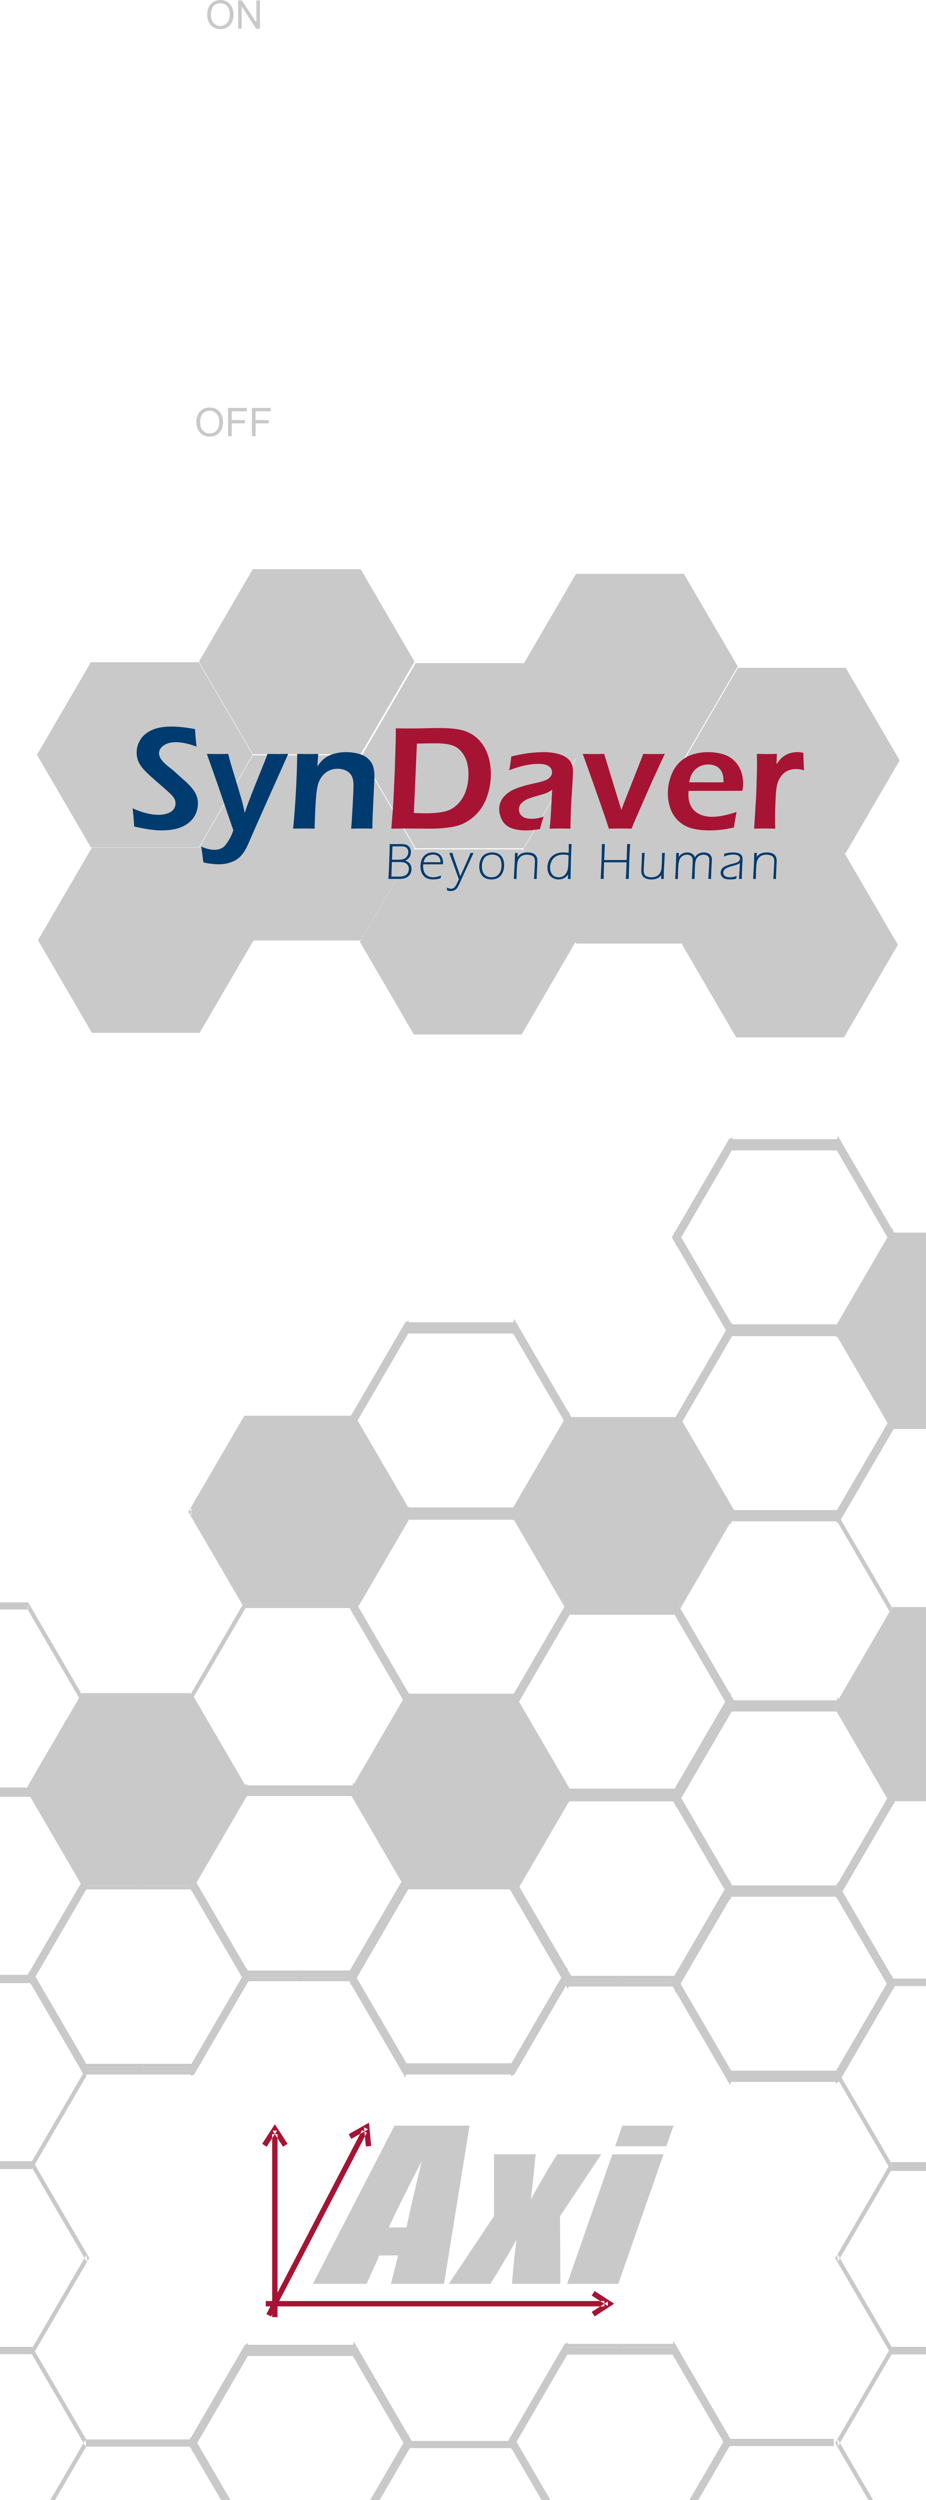 <?xml version="1.0" encoding="UTF-8" standalone="no"?>
<!-- Created with Inkscape (http://www.inkscape.org/) -->

<svg
   xmlns:dc="http://purl.org/dc/elements/1.1/"
   xmlns:cc="http://creativecommons.org/ns#"
   xmlns:rdf="http://www.w3.org/1999/02/22-rdf-syntax-ns#"
   xmlns:svg="http://www.w3.org/2000/svg"
   xmlns="http://www.w3.org/2000/svg"
   xmlns:sodipodi="http://sodipodi.sourceforge.net/DTD/sodipodi-0.dtd"
   xmlns:inkscape="http://www.inkscape.org/namespaces/inkscape"
   width="92.713mm"
   height="250.171mm"
   viewBox="0 0 92.713 250.171"
   version="1.1"
   id="svg8"
   inkscape:version="0.92.4 (5da689c313, 2019-01-14)"
   sodipodi:docname="Axi_Side_Prod.svg">
  <defs
     id="defs2" />
  <sodipodi:namedview
     id="base"
     pagecolor="#ffffff"
     bordercolor="#666666"
     borderopacity="1.0"
     inkscape:pageopacity="0.0"
     inkscape:pageshadow="2"
     inkscape:zoom="0.98994949"
     inkscape:cx="66.058484"
     inkscape:cy="415.47977"
     inkscape:document-units="mm"
     inkscape:current-layer="_1625312407520"
     showgrid="false"
     inkscape:window-width="2560"
     inkscape:window-height="1377"
     inkscape:window-x="2552"
     inkscape:window-y="-8"
     inkscape:window-maximized="1" />
  <g
     inkscape:label="Layer 1"
     inkscape:groupmode="layer"
     id="layer1"
     transform="translate(-41.334,-97.075)">
    <g
       transform="matrix(0.032,0,0,0.032,41.334,97.075)"
       style="clip-rule:evenodd;fill-rule:evenodd;image-rendering:optimizeQuality;shape-rendering:geometricPrecision;text-rendering:geometricPrecision"
       id="Layer_x0020_1">
      <g
         id="_1625312407520">
        <g
           id="g15"
           style="fill:#c9c9c9;fill-opacity:1">
          <path
             inkscape:connector-curvature="0"
             class="fil0"
             d="m 648.21,46.74 c 0,-14.62 3.85,-26.07 11.54,-34.34 7.69,-8.27 17.6,-12.4 29.77,-12.4 7.97,0 15.14,1.95 21.54,5.83 6.38,3.88 11.26,9.3 14.61,16.26 3.36,6.94 5.04,14.82 5.04,23.63 0,8.93 -1.76,16.94 -5.3,23.98 -3.53,7.06 -8.53,12.4 -14.99,16.01 -6.48,3.63 -13.47,5.44 -20.96,5.44 -8.13,0 -15.37,-2.01 -21.78,-6.01 -6.38,-4.01 -11.24,-9.46 -14.53,-16.4 -3.29,-6.92 -4.94,-14.25 -4.94,-21.99 z m 11.8,0.21 c 0,10.61 2.79,18.97 8.37,25.07 5.58,6.1 12.58,9.15 21.01,9.15 8.59,0 15.64,-3.08 21.2,-9.24 5.54,-6.16 8.31,-14.91 8.31,-26.24 0,-7.16 -1.19,-13.43 -3.55,-18.76 -2.37,-5.34 -5.84,-9.48 -10.39,-12.42 -4.58,-2.94 -9.7,-4.42 -15.38,-4.42 -8.07,0 -15.01,2.83 -20.84,8.5 -5.82,5.67 -8.73,15.11 -8.73,28.35 z"
             id="path7"
             style="fill:#c9c9c9;fill-opacity:1" />
          <polygon
             id="1"
             class="fil0"
             points="813.19,89.67 801.47,89.67 756.22,20.45 756.22,89.67 745.26,89.67 745.26,1.48 756.98,1.48 802.23,70.7 802.23,1.48 813.19,1.48 "
             style="fill:#c9c9c9;fill-opacity:1" />
          <path
             inkscape:connector-curvature="0"
             class="fil0"
             d="m 614.28,1321.07 c 0,-14.62 3.91,-26.07 11.71,-34.34 7.8,-8.27 17.86,-12.4 30.2,-12.4 8.09,0 15.36,1.95 21.85,5.83 6.48,3.88 11.42,9.3 14.82,16.26 3.41,6.94 5.12,14.82 5.12,23.63 0,8.93 -1.79,16.94 -5.38,23.98 -3.58,7.06 -8.65,12.4 -15.21,16.01 -6.58,3.63 -13.67,5.44 -21.26,5.44 -8.25,0 -15.6,-2.01 -22.1,-6.01 -6.47,-4.01 -11.41,-9.46 -14.74,-16.4 -3.34,-6.92 -5.01,-14.25 -5.01,-21.99 z m 11.97,0.21 c 0,10.61 2.83,18.97 8.49,25.07 5.66,6.1 12.77,9.15 21.32,9.15 8.72,0 15.87,-3.08 21.5,-9.24 5.62,-6.16 8.43,-14.91 8.43,-26.24 0,-7.16 -1.2,-13.43 -3.61,-18.76 -2.4,-5.34 -5.93,-9.48 -10.55,-12.42 -4.65,-2.94 -9.84,-4.42 -15.6,-4.42 -8.19,0 -15.23,2.83 -21.14,8.5 -5.91,5.67 -8.86,15.11 -8.86,28.35 z"
             id="path10"
             style="fill:#c9c9c9;fill-opacity:1" />
          <polygon
             id="polygon12"
             class="fil0"
             points="766.13,1313.62 766.13,1323.96 725.08,1323.96 725.08,1363.99 713.47,1363.99 713.47,1275.8 772.49,1275.8 772.49,1286.15 725.08,1286.15 725.08,1313.62 "
             style="fill:#c9c9c9;fill-opacity:1" />
          <polygon
             id="2"
             class="fil0"
             points="840.77,1313.62 840.77,1323.96 799.72,1323.96 799.72,1363.99 788.11,1363.99 788.11,1275.8 847.12,1275.8 847.12,1286.15 799.72,1286.15 799.72,1313.62 "
             style="fill:#c9c9c9;fill-opacity:1" />
        </g>
        <g
           id="g87">
          <g
             id="g37"
             style="fill:#c9c9c9;fill-opacity:1">
            <polygon
               class="fil1 str0"
               points="793.56,2940.27 709.22,3085.03 624.88,3229.78 456.2,3229.78 287.52,3229.77 203.18,3085.03 118.84,2940.27 203.18,2795.52 287.52,2650.77 456.2,2650.77 624.88,2650.77 709.22,2795.52 "
               id="polygon17"
               style="fill:#c9c9c9;fill-opacity:1" />
            <polygon
               class="fil1 str0"
               points="1297.05,2651.57 1212.72,2796.33 1128.38,2941.08 959.7,2941.08 791.02,2941.08 706.68,2796.33 622.34,2651.57 706.68,2506.82 791.02,2362.07 959.7,2362.07 1128.38,2362.07 1212.72,2506.82 "
               id="polygon19"
               style="fill:#c9c9c9;fill-opacity:1" />
            <polygon
               class="fil1 str0"
               points="790.35,2360.45 706.01,2505.2 621.67,2649.95 453,2649.95 284.32,2649.95 199.98,2505.2 115.64,2360.45 199.98,2215.7 284.32,2070.95 453,2070.95 621.67,2070.95 706.01,2215.7 "
               id="polygon21"
               style="fill:#c9c9c9;fill-opacity:1" />
            <polygon
               class="fil1 str0"
               points="1800.89,2945.5 1716.55,3090.25 1632.22,3235 1463.54,3235 1294.86,3235 1210.52,3090.25 1126.18,2945.5 1210.52,2800.75 1294.86,2656 1463.54,2656 1632.22,2656 1716.55,2800.75 "
               id="polygon23"
               style="fill:#c9c9c9;fill-opacity:1" />
            <polygon
               class="fil1 str0"
               points="1297.02,2069.32 1212.68,2214.08 1128.34,2358.83 959.67,2358.83 790.99,2358.83 706.65,2214.08 622.31,2069.32 706.65,1924.57 790.99,1779.82 959.67,1779.82 1128.34,1779.82 1212.68,1924.57 "
               id="polygon25"
               style="fill:#c9c9c9;fill-opacity:1" />
            <polygon
               class="fil1 str0"
               points="1806.49,2363.25 1722.15,2508 1637.81,2652.75 1469.14,2652.75 1300.46,2652.75 1216.12,2508 1131.78,2363.25 1216.12,2218.5 1300.46,2073.75 1469.14,2073.75 1637.81,2073.75 1722.15,2218.5 "
               id="polygon27"
               style="fill:#c9c9c9;fill-opacity:1" />
            <polygon
               class="fil1 str0"
               points="2308.96,2661.38 2224.62,2806.13 2140.29,2950.88 1971.61,2950.88 1802.93,2950.88 1718.59,2806.13 1634.25,2661.38 1718.59,2516.62 1802.93,2371.87 1971.61,2371.87 2140.29,2371.88 2224.62,2516.62 "
               id="polygon29"
               style="fill:#c9c9c9;fill-opacity:1" />
            <polygon
               class="fil1 str0"
               points="2308.27,2084.02 2223.93,2228.78 2139.59,2373.53 1970.91,2373.53 1802.23,2373.53 1717.89,2228.78 1633.55,2084.02 1717.89,1939.27 1802.23,1794.52 1970.91,1794.52 2139.59,1794.52 2223.93,1939.27 "
               id="polygon31"
               style="fill:#c9c9c9;fill-opacity:1" />
            <polygon
               class="fil1 str0"
               points="2814.94,2377.95 2730.6,2522.7 2646.26,2667.45 2477.58,2667.45 2308.9,2667.45 2224.56,2522.7 2140.22,2377.95 2224.56,2233.19 2308.9,2088.44 2477.58,2088.44 2646.26,2088.44 2730.6,2233.19 "
               id="polygon33"
               style="fill:#c9c9c9;fill-opacity:1" />
            <polygon
               class="fil1 str0"
               points="2809.34,2954.6 2725,3099.35 2640.66,3244.1 2471.98,3244.1 2303.3,3244.1 2218.96,3099.35 2134.62,2954.6 2218.96,2809.85 2303.3,2665.1 2471.98,2665.1 2640.66,2665.1 2725,2809.85 "
               id="polygon35"
               style="fill:#c9c9c9;fill-opacity:1" />
          </g>
          <g
             id="g85">
            <g
               id="g45"
               style="fill:#003b6f;fill-opacity:1">
              <path
                 inkscape:connector-curvature="0"
                 class="fil2"
                 d="m 419.73,2584.7 c -1.23,-23.29 -2.83,-42.29 -4.82,-57 30.03,13.64 57.31,20.46 81.82,20.46 9.8,0 18.96,-1.5 27.47,-4.48 8.5,-2.99 14.78,-7.2 18.85,-12.64 4.06,-5.44 6.09,-11.53 6.09,-18.27 0,-5.21 -0.98,-9.88 -2.93,-14.02 -2.93,-5.67 -7.81,-11.57 -14.64,-17.7 -8.76,-8.43 -24.38,-22.3 -46.88,-41.6 -10.72,-9.35 -18.12,-16.01 -22.19,-20 -9.2,-8.73 -16.24,-16.59 -21.15,-23.56 -4.91,-6.97 -8.43,-13.91 -10.58,-20.8 -2.15,-6.9 -3.22,-14.25 -3.22,-22.07 0,-14.4 4.02,-27.92 12.07,-40.57 8.05,-12.64 20.07,-22.53 36.09,-29.65 16.01,-7.13 36.2,-10.69 60.56,-10.69 21.91,0 46.58,2.68 74.01,8.05 0.76,15.94 2.3,34.17 4.6,54.7 -23.86,-9.19 -45.88,-13.79 -66.07,-13.79 -14.99,0 -27.26,3.41 -36.82,10.23 -9.56,6.82 -14.34,14.75 -14.34,23.79 0,2.45 0.33,5.02 1,7.7 0.67,2.68 1.67,5.28 3,7.81 1.33,2.53 3.71,5.82 7.12,9.88 3.42,4.06 8.41,8.81 15,14.25 6.58,5.44 12.2,9.85 16.87,13.22 l 28.36,25.74 c 7.19,5.98 13.61,11.8 19.27,17.47 5.66,5.67 10.52,11.11 14.57,16.32 4.05,5.21 7.23,10.19 9.52,14.94 2.29,4.75 4.02,9.62 5.17,14.6 1.14,4.98 1.72,10.23 1.72,15.74 0,12.87 -2.99,25.01 -8.96,36.43 -5.98,11.42 -14.56,20.8 -25.74,28.16 -11.19,7.35 -23.45,12.45 -36.78,15.28 -13.33,2.84 -27.43,4.26 -42.29,4.26 -9.81,0 -21.22,-0.84 -34.25,-2.53 -13.02,-1.69 -30.19,-4.9 -51.49,-9.65 z"
                 id="path39"
                 style="fill:#003b6f;fill-opacity:1" />
              <path
                 inkscape:connector-curvature="0"
                 class="fil2"
                 d="m 636.25,2696.86 c -2.76,-22.98 -4.98,-39.53 -6.67,-49.64 14.71,6.89 28.58,10.34 41.61,10.34 3.98,0 8.04,-0.5 12.18,-1.49 4.14,-1 7.97,-2.42 11.5,-4.25 2.3,-1.23 4.63,-2.98 7.01,-5.28 2.37,-2.3 5.63,-6.51 9.77,-12.62 4.14,-6.12 7.74,-12.17 10.81,-18.14 2.44,-5.12 4.96,-11.56 7.56,-19.3 l -47.8,-139.74 -34.94,-99.13 c 16.08,0.31 27.65,0.46 34.7,0.46 8.12,0 18.77,-0.15 31.94,-0.46 3.22,12.72 6.21,23.76 8.97,33.1 l 21.86,72.18 c 6.74,22.22 11.58,38.93 14.49,50.11 1.84,7.35 3.99,17.09 6.44,29.19 4.59,-13.94 8.57,-25.29 11.94,-34.02 5.97,-15.94 14.31,-37.24 25.02,-63.91 l 22.27,-54.94 c 3.98,-9.8 8.03,-20.38 12.17,-31.72 13.8,0.31 24.3,0.46 31.51,0.46 6.59,0 17.63,-0.15 33.12,-0.46 l -88.49,198.22 -38.38,87.51 c -5.36,11.33 -10.5,20.14 -15.4,26.41 -3.99,5.36 -8.35,9.96 -13.1,13.78 -4.6,3.68 -9.5,6.74 -14.71,9.19 -6.59,3.06 -13.71,5.51 -21.38,7.35 -8.73,1.84 -17.55,2.76 -26.43,2.76 -5.06,0 -12.11,-0.46 -21.15,-1.38 -9.04,-0.92 -17.85,-2.45 -26.43,-4.6 z"
                 id="path41"
                 style="fill:#003b6f;fill-opacity:1" />
              <path
                 inkscape:connector-curvature="0"
                 class="fil2"
                 d="m 917.11,2591.37 c 3.5,-34.78 6.43,-73.86 8.8,-117.22 2.36,-43.36 3.69,-82.2 4,-116.53 14.11,0.31 25.39,0.46 33.83,0.46 9.97,0 20.55,-0.15 31.75,-0.46 l -2.56,39.07 c 4.75,-6.74 8.92,-12.11 12.53,-16.09 3.6,-3.98 8.2,-7.89 13.79,-11.72 5.6,-3.83 11.57,-6.9 17.93,-9.2 6.35,-2.3 13.48,-4.14 21.37,-5.52 7.89,-1.38 16.13,-2.07 24.72,-2.07 13.64,0 26.7,1.73 39.2,5.17 12.49,3.45 22.56,8.93 30.23,16.43 7.67,7.51 12.72,15.71 15.17,24.59 2.45,8.89 3.68,18.31 3.68,28.27 0,4.14 -0.23,10.72 -0.69,19.76 l -4.75,100.44 c -0.6,13.94 -0.98,28.8 -1.13,44.59 -12.12,-0.31 -22.48,-0.46 -31.07,-0.46 -11.66,0 -23.4,0.15 -35.22,0.46 1.23,-13.33 2.77,-36.58 4.61,-69.76 1.85,-33.17 2.77,-55.12 2.77,-65.85 0,-12.1 -1.91,-21.83 -5.74,-29.19 -3.83,-7.36 -9.76,-12.95 -17.8,-16.78 -8.04,-3.83 -16.73,-5.74 -26.06,-5.74 -9.19,0 -17.76,1.76 -25.72,5.29 -7.96,3.52 -14.85,8.66 -20.67,15.4 -6.13,6.9 -10.87,15.4 -14.24,25.51 -3.52,10.73 -6.13,28.43 -7.8,53.09 -1.55,21.91 -2.78,51.26 -3.7,88.03 -11.82,-0.31 -22.49,-0.46 -32,-0.46 -9.67,0 -21.41,0.15 -35.22,0.46 z"
                 id="path43"
                 style="fill:#003b6f;fill-opacity:1" />
            </g>
            <g
               id="g57"
               style="fill:#a71433;fill-opacity:1">
              <path
                 inkscape:connector-curvature="0"
                 class="fil3"
                 d="m 1224.41,2591.37 6.19,-79.99 4.58,-99.98 2.98,-99.52 c 0.15,-4.29 0.23,-15.7 0.23,-34.25 17.01,0.31 33.03,0.46 48.04,0.46 11.19,0 25.94,-0.23 44.25,-0.69 18.32,-0.46 34.14,-0.69 47.47,-0.69 18.08,0 34.83,1.08 50.23,3.22 15.4,2.15 28.85,6.17 40.34,12.07 11.49,5.9 21.46,13.29 29.88,22.18 8.43,8.89 15.33,18.73 20.69,29.53 5.36,10.8 9.46,22.83 12.3,36.09 2.83,13.25 4.25,26.78 4.25,40.57 0,26.36 -4.56,51.45 -13.67,75.27 -9.12,23.83 -22.72,43.52 -40.8,59.07 -18.08,15.56 -38.11,25.55 -60.1,30 -21.99,4.44 -46.93,6.67 -74.81,6.67 l -78.15,-0.46 c -4.9,0 -19.54,0.15 -43.9,0.46 z m 70.52,-48.96 v 0 c 12.56,0.61 24.98,0.92 37.24,0.92 13.95,0 26.86,-0.69 38.74,-2.07 11.88,-1.38 22.11,-3.56 30.7,-6.55 8.58,-2.99 17.2,-8.23 25.86,-15.74 8.66,-7.51 15.75,-16.2 21.27,-26.09 5.52,-9.88 9.73,-20.88 12.65,-32.98 2.92,-12.11 4.37,-24.44 4.37,-37.01 0,-22.99 -3.91,-41.87 -11.72,-56.66 -7.81,-14.79 -18.12,-25.43 -30.91,-31.95 -12.79,-6.51 -32.52,-9.77 -59.19,-9.77 -17.31,0 -37.16,0.31 -59.53,0.92 l -9.47,216.97 z"
                 id="path47"
                 style="fill:#a71433;fill-opacity:1" />
              <path
                 inkscape:connector-curvature="0"
                 class="fil3"
                 d="m 1593.07,2408.87 c 2.15,-11.03 3.49,-18.77 4.02,-23.21 0.53,-4.44 1.49,-11.19 2.87,-20.23 20.84,-4.9 39.22,-8.35 55.16,-10.34 15.93,-1.99 31.33,-2.99 46.2,-2.99 16.85,0 32.33,1.96 46.43,5.86 14.1,3.91 25.13,10.15 33.1,18.73 7.97,8.58 11.95,20.91 11.95,37 0,8.73 -1.22,30.99 -3.66,66.77 -2.43,35.78 -3.88,72.74 -4.34,110.9 -11.65,-0.31 -22.39,-0.46 -32.2,-0.46 -9.36,0 -20.32,0.15 -32.9,0.46 2.01,-18.54 3.64,-39.99 4.88,-64.36 l 3.02,-57.23 c -5.83,3.83 -10.28,6.51 -13.34,8.04 -3.07,1.53 -6.52,2.95 -10.35,4.25 -3.84,1.3 -10.59,3.29 -20.24,5.97 -9.66,2.68 -17.41,5.02 -23.23,7.01 -5.83,1.99 -11.08,4.25 -15.76,6.78 -4.68,2.53 -8.63,5.36 -11.85,8.5 -3.22,3.14 -5.56,6.44 -7.02,9.88 -1.46,3.45 -2.18,7.17 -2.18,11.15 0,6.44 1.88,11.99 5.63,16.66 3.75,4.68 8.46,7.93 14.13,9.77 5.67,1.84 12.33,2.76 20,2.76 4.9,0 10.07,-0.39 15.51,-1.15 5.44,-0.76 12.76,-2.68 21.95,-5.74 -3.22,8.73 -6.97,21.76 -11.26,39.07 -10.88,1.84 -19.54,2.99 -25.97,3.45 -6.44,0.46 -12.41,0.69 -17.93,0.69 -19.3,0 -35.16,-2.61 -47.57,-7.81 -12.41,-5.21 -21.57,-13.49 -27.47,-24.82 -5.9,-11.34 -8.85,-22.75 -8.85,-34.25 0,-6.59 1.15,-13.1 3.45,-19.54 2.3,-6.44 5.68,-12.33 10.12,-17.7 4.45,-5.36 10.2,-10.53 17.25,-15.51 7.05,-4.98 17.25,-9.8 30.59,-14.48 13.34,-4.67 30.97,-9.39 52.9,-14.14 5.82,-1.23 11.88,-2.72 18.16,-4.48 6.28,-1.76 11.31,-3.49 15.07,-5.17 3.75,-1.69 7.01,-3.87 9.77,-6.55 2.76,-2.68 4.79,-5.48 6.1,-8.39 1.3,-2.91 1.96,-5.9 1.96,-8.96 0,-5.98 -1.96,-11.03 -5.87,-15.17 -3.91,-4.14 -8.97,-7.01 -15.18,-8.62 -6.21,-1.61 -13.08,-2.42 -20.59,-2.42 -27.91,0 -58.73,6.67 -92.47,20 z"
                 id="path49"
                 style="fill:#a71433;fill-opacity:1" />
              <path
                 inkscape:connector-curvature="0"
                 class="fil3"
                 d="m 1905.05,2591.37 c -10.12,-32.33 -37.35,-110.25 -81.67,-233.75 13.5,0.31 25.16,0.46 34.97,0.46 10.43,0 21.08,-0.15 31.98,-0.46 l 53.77,175.51 7.37,-20.01 51.81,-131.35 c 2.45,-6.14 5.53,-14.18 9.21,-24.15 12.53,0.31 23.68,0.46 33.47,0.46 9.93,0 21.24,-0.15 33.92,-0.46 l -37.43,81.13 -54.2,122.97 -12.17,29.65 c -13.79,-0.31 -25.36,-0.46 -34.71,-0.46 -9.81,0 -21.91,0.15 -36.32,0.46 z"
                 id="path51"
                 style="fill:#a71433;fill-opacity:1" />
              <path
                 inkscape:connector-curvature="0"
                 class="fil3"
                 d="m 2304.67,2539.19 c -1.99,9.04 -4.83,25.28 -8.5,48.73 -16.55,3.52 -30.5,5.89 -41.83,7.13 -11.34,1.22 -22.75,1.84 -34.24,1.84 -20.08,0 -38.04,-1.99 -53.9,-5.97 -15.86,-3.98 -29.77,-11.29 -41.72,-21.93 -11.95,-10.64 -20.76,-23.69 -26.43,-39.15 -5.67,-15.46 -8.5,-31.69 -8.5,-48.68 0,-18.83 3.29,-37.08 9.88,-54.76 6.59,-17.68 15.82,-32.15 27.7,-43.4 11.87,-11.25 25.4,-19.21 40.57,-23.88 15.17,-4.67 31.03,-7 47.58,-7 15.63,0 30.49,1.95 44.59,5.85 14.1,3.9 25.93,10.29 35.51,19.16 9.58,8.87 16.93,19.54 22.07,32 5.13,12.47 7.7,26.35 7.7,41.64 0,7.19 -0.77,14.6 -2.3,22.25 l -168.48,0.23 c -0.31,5.67 -0.46,10.19 -0.46,13.56 0,10.27 1.76,19.69 5.29,28.27 3.52,8.58 8.66,15.86 15.4,21.83 6.74,5.98 14.78,10.38 24.13,13.21 9.34,2.84 18.54,4.26 27.58,4.26 10.57,0 22.02,-1.15 34.36,-3.45 12.33,-2.3 27.01,-6.21 44.01,-11.72 z m -148.48,-92.86 v 0 l 107.56,0.23 c 0,-7.33 -0.23,-12.74 -0.69,-16.25 -0.46,-3.51 -1.49,-7.52 -3.1,-12.02 -1.61,-4.5 -3.79,-8.47 -6.55,-11.9 -2.76,-3.43 -5.98,-6.29 -9.66,-8.58 -3.68,-2.29 -7.93,-4.04 -12.76,-5.27 -4.82,-1.22 -10,-1.83 -15.51,-1.83 -6.44,0 -12.68,0.99 -18.73,2.98 -6.06,1.98 -11.61,4.88 -16.66,8.7 -5.06,3.81 -9.16,8.08 -12.3,12.81 -3.14,4.74 -5.48,9.27 -7.01,13.63 -1.54,4.35 -3.07,10.18 -4.6,17.5 z"
                 id="path53"
                 style="fill:#a71433;fill-opacity:1" />
              <path
                 inkscape:connector-curvature="0"
                 class="fil3"
                 d="m 2359.6,2591.37 6.66,-109.18 1.83,-63.44 c 0.3,-13.02 0.46,-26.13 0.46,-39.3 0,-2.3 -0.16,-9.58 -0.46,-21.84 14.25,0.31 24.75,0.46 31.49,0.46 7.81,0 18.16,-0.15 31.04,-0.46 l -1.15,32.41 c 5.82,-8.27 10.8,-14.44 14.94,-18.5 4.14,-4.06 8.77,-7.54 13.91,-10.46 5.13,-2.91 10.84,-5.13 17.12,-6.67 6.28,-1.53 12.72,-2.3 19.31,-2.3 6.13,0 12.41,0.77 18.85,2.3 0,14.25 0.69,32.33 2.07,54.24 -9.04,-2.45 -17.24,-3.68 -24.6,-3.68 -8.89,0 -16.74,1.34 -23.56,4.02 -6.82,2.68 -12.95,6.74 -18.39,12.18 -5.44,5.44 -9.93,12.14 -13.45,20.11 -2.91,6.44 -5.06,14.79 -6.43,25.05 -1.2,7.97 -2.2,21.61 -3.02,40.91 -0.83,19.31 -1.24,38.31 -1.24,57 0,7.2 0.23,16.24 0.69,27.12 -11.66,-0.31 -22.33,-0.46 -31.99,-0.46 -9.51,0 -20.87,0.15 -34.07,0.46 z"
                 id="path55"
                 style="fill:#a71433;fill-opacity:1" />
            </g>
            <g
               id="g71"
               style="fill:#003b6f;fill-opacity:1">
              <path
                 inkscape:connector-curvature="0"
                 class="fil2"
                 d="m 1284.49,2704.36 c -0.93,-1.83 -2.08,-3.51 -3.42,-4.99 -1.34,-1.47 -2.87,-2.77 -4.57,-3.87 -1.66,-1.07 -3.34,-1.97 -4.99,-2.67 -0.98,-0.42 -2.16,-0.87 -3.52,-1.33 1.43,-0.65 2.68,-1.28 3.72,-1.88 1.71,-0.98 3.49,-2.34 5.3,-4.03 1.83,-1.72 3.43,-3.71 4.77,-5.91 1.36,-2.23 2.36,-4.61 2.99,-7.08 0.62,-2.45 0.93,-5.03 0.93,-7.67 0,-3.18 -0.48,-6.27 -1.42,-9.19 -0.96,-2.95 -2.39,-5.54 -4.26,-7.68 -1.85,-2.13 -4,-3.85 -6.39,-5.11 -2.36,-1.25 -5.01,-2.13 -7.85,-2.62 -2.79,-0.48 -6.94,-0.72 -12.36,-0.72 l -16.94,0.08 -17.37,-0.08 0.09,7.59 c 0,2.44 -0.03,4.94 -0.08,7.46 l -2.27,67.02 -1.72,26.97 13.59,-0.09 18.92,0.08 c 5.36,0 10.33,-0.4 14.78,-1.19 4.55,-0.81 8.88,-2.63 12.89,-5.43 4.03,-2.81 7.1,-6.34 9.14,-10.49 2.03,-4.13 3.05,-8.76 3.05,-13.77 0,-2.47 -0.27,-4.89 -0.81,-7.18 -0.54,-2.3 -1.28,-4.39 -2.21,-6.21 z m -58,-15.84 v 0 l 1.51,-41.8 h 25.82 c 5.34,0 9.29,0.35 11.75,1.05 2.4,0.68 4.54,1.81 6.36,3.36 1.81,1.56 3.2,3.42 4.14,5.57 0.95,2.15 1.43,4.69 1.43,7.55 0,2.98 -0.5,5.89 -1.49,8.64 -0.99,2.75 -2.37,5.17 -4.09,7.2 -1.72,2.02 -3.6,3.59 -5.58,4.64 -3.05,1.55 -6.3,2.62 -9.65,3.17 -2.63,0.41 -8.02,0.61 -16.01,0.61 h -14.18 z m 52.8,28.68 v 0 c 0,3.87 -0.84,7.6 -2.5,11.1 -1.65,3.46 -3.86,6.11 -6.58,7.88 -2.8,1.83 -5.79,3.15 -8.88,3.95 -3.13,0.81 -8.26,1.22 -15.27,1.22 h -21.47 l 1.56,-45.55 h 24.28 c 4.41,0 8.26,0.29 11.45,0.84 3.11,0.55 6.06,1.76 8.77,3.61 2.7,1.83 4.83,4.21 6.35,7.08 1.52,2.86 2.29,6.18 2.29,9.88 z"
                 id="path59"
                 style="fill:#003b6f;fill-opacity:1" />
              <path
                 inkscape:connector-curvature="0"
                 class="fil2"
                 d="m 1370.58,2669.04 c -4.87,-2.22 -10.37,-3.35 -16.35,-3.35 -8.71,0 -16.11,2.18 -22.03,6.47 -5.88,4.27 -10.18,9.74 -12.75,16.25 -2.54,6.43 -3.83,13.42 -3.83,20.77 0,5.61 0.75,10.97 2.23,15.95 1.5,5.03 4.05,9.63 7.59,13.67 3.56,4.07 7.89,7.01 12.88,8.77 4.92,1.72 10.64,2.6 16.99,2.6 3.63,0 7.24,-0.25 10.72,-0.76 3.46,-0.49 7.43,-1.38 11.8,-2.65 l 0.76,-0.22 0.08,-0.79 c 0.2,-1.95 0.51,-3.91 0.92,-5.81 l 0.45,-2.13 -2.03,0.78 c -13.84,5.3 -25.49,6.34 -35.56,2.66 -3.93,-1.44 -7.35,-3.68 -10.15,-6.65 -2.82,-2.98 -4.95,-6.74 -6.34,-11.17 -1.42,-4.49 -2.14,-9.2 -2.14,-14 0,-1.51 0.1,-3.68 0.3,-6.47 l 61.87,-0.08 0.1,-1.07 c 0.11,-1.18 0.16,-2.42 0.16,-3.7 0,-6.89 -1.38,-12.94 -4.09,-17.98 -2.74,-5.1 -6.65,-8.84 -11.61,-11.11 z m -45.33,27.29 v 0 c 0.59,-2.4 1.16,-4.35 1.69,-5.81 0.63,-1.72 1.54,-3.55 2.71,-5.45 1.16,-1.88 2.67,-3.64 4.47,-5.25 1.83,-1.62 3.81,-2.96 5.89,-4.01 2.09,-1.05 4.46,-1.89 7.02,-2.49 4.87,-1.14 10.15,-1.2 14.81,-0.15 2.16,0.49 4.15,1.22 5.91,2.18 1.74,0.96 3.27,2.14 4.55,3.52 1.31,1.41 2.44,3.09 3.37,4.99 0.94,1.92 1.59,3.82 1.94,5.64 0.31,1.65 0.5,3.96 0.58,6.89 l -52.95,-0.08 z"
                 id="path61"
                 style="fill:#003b6f;fill-opacity:1" />
              <path
                 inkscape:connector-curvature="0"
                 class="fil2"
                 d="m 1476.19,2667.42 c -0.83,0 -1.99,-0.03 -3.49,-0.08 l -0.88,-0.03 -0.28,0.83 c -1.29,3.8 -2.33,6.7 -3.18,8.85 -0.86,2.18 -2.38,5.74 -4.66,10.88 l -23.45,52.29 -16.8,-47.91 c -1.85,-5.11 -3.2,-9.06 -4.14,-12.08 -0.72,-2.15 -1.37,-4.31 -1.93,-6.4 l -1.64,-6.46 -0.95,0.03 c -2.87,0.1 -4.33,0.1 -7.32,0 l -1.75,-0.06 12.97,35.1 17.06,47.49 c -3.44,7.82 -6.49,14.07 -9.06,18.56 -2.54,4.43 -5.06,7.39 -7.47,8.79 -3.47,2.01 -7.1,2.51 -11.71,1.77 -1.39,-0.22 -2.61,-0.49 -3.61,-0.81 -1,-0.33 -2.31,-0.85 -3.87,-1.56 l -1.93,-0.87 0.28,2.1 c 0.3,2.28 0.46,4.28 0.46,5.94 v 0.89 l 0.85,0.25 c 3.69,1.07 7.27,1.61 10.65,1.61 2.22,0 4.42,-0.28 6.51,-0.81 1.97,-0.44 3.83,-1.1 5.52,-1.97 1.43,-0.72 2.75,-1.58 3.93,-2.6 1.51,-1.34 2.99,-2.98 4.4,-4.88 1.71,-2.4 3.74,-6.14 6.06,-11.13 l 14.6,-32.19 15.22,-32.9 c 7.05,-15.11 11.72,-25.26 14.3,-31.04 l 0.77,-1.71 -1.89,0.06 c -1.5,0.05 -2.69,0.08 -3.56,0.08 z"
                 id="path63"
                 style="fill:#003b6f;fill-opacity:1" />
              <path
                 inkscape:connector-curvature="0"
                 class="fil2"
                 d="m 1566.35,2674.97 c -3.57,-3.36 -7.76,-5.79 -12.46,-7.19 -4.61,-1.38 -9.46,-2.08 -14.4,-2.08 -7.29,0 -14.22,1.7 -20.59,5.06 -6.43,3.39 -11.32,8.74 -14.55,15.91 -3.18,7.08 -4.79,14.98 -4.79,23.5 0,4.88 0.63,9.64 1.87,14.15 1.27,4.55 3.14,8.54 5.58,11.87 2.44,3.33 5.33,6.09 8.6,8.19 3.24,2.09 6.78,3.6 10.53,4.49 3.7,0.87 7.51,1.32 11.32,1.32 5.46,0 10.7,-0.84 15.58,-2.49 4.93,-1.67 9.29,-4.58 12.96,-8.65 3.64,-4.03 6.48,-9.1 8.45,-15.07 1.96,-5.93 2.95,-12.2 2.95,-18.65 0,-6 -0.94,-11.75 -2.8,-17.11 -1.88,-5.42 -4.65,-9.88 -8.24,-13.25 z m -27.02,-2.54 v 0 c 3.93,0 7.81,0.56 11.54,1.67 3.66,1.09 6.97,3.01 9.85,5.7 2.85,2.68 5,6.32 6.36,10.8 1.39,4.58 2.1,9.54 2.1,14.76 0,5.64 -0.72,11.05 -2.14,16.07 -1.41,4.97 -3.62,9.2 -6.6,12.58 -2.95,3.37 -6.41,5.81 -10.26,7.25 -7.35,2.72 -16.32,2.93 -23.87,0.42 -3.49,-1.16 -6.79,-3.27 -9.82,-6.28 -3.02,-3 -5.26,-6.73 -6.62,-11.1 -1.39,-4.45 -2.09,-9.27 -2.09,-14.33 0,-7.2 1.23,-13.91 3.66,-19.93 2.39,-5.91 6.16,-10.36 11.21,-13.23 5.1,-2.9 10.72,-4.38 16.69,-4.38 z"
                 id="path65"
                 style="fill:#003b6f;fill-opacity:1" />
              <path
                 inkscape:connector-curvature="0"
                 class="fil2"
                 d="m 1673.88,2672.6 c -2.84,-2.54 -6.46,-4.36 -10.75,-5.39 -6.67,-1.6 -13.76,-1.98 -21.09,-0.92 -2.71,0.4 -5.4,1.05 -7.99,1.93 -2.63,0.9 -4.92,2.03 -6.79,3.36 -1.86,1.32 -3.49,2.76 -4.85,4.28 -1.34,1.5 -2.43,2.95 -3.22,4.28 -0.11,0.18 -0.22,0.37 -0.33,0.57 l 0.79,-13.42 -1.3,0.05 c -1.33,0.05 -2.31,0.08 -2.93,0.08 -0.67,0 -1.67,-0.03 -3,-0.08 l -1.22,-0.05 v 1.22 c 0,1.82 -0.05,4.72 -0.16,8.72 l -0.7,22.4 -2.72,49.03 1.29,-0.05 c 1.33,-0.05 2.36,-0.08 3.09,-0.08 0.72,0 1.75,0.03 3.08,0.08 l 1.22,0.05 v -1.22 c 0,-6.87 0.2,-15.34 0.58,-25.15 0.38,-9.82 0.89,-17 1.5,-21.35 0.66,-4.92 1.63,-8.78 2.88,-11.48 1.64,-3.69 3.78,-6.78 6.37,-9.19 2.58,-2.41 5.62,-4.26 9.04,-5.5 3.65,-1.3 7.93,-1.96 12.73,-1.96 3.43,0 6.81,0.4 10.04,1.18 3.16,0.76 5.92,2.01 8.21,3.71 2.22,1.64 3.8,3.73 4.71,6.21 0.94,2.57 1.41,5.54 1.41,8.82 0,3.25 -0.21,8.61 -0.62,15.96 l -1.08,20.01 c -0.3,5.84 -0.72,12.12 -1.23,18.65 l -0.1,1.34 1.34,-0.07 c 1.95,-0.1 3.86,-0.1 5.91,0 l 1.2,0.06 0.35,-13.91 1.63,-35.55 c 0.16,-3.21 0.23,-5.62 0.23,-7.25 0,-3.7 -0.53,-7.22 -1.58,-10.49 -1.08,-3.34 -3.08,-6.33 -5.93,-8.87 z"
                 id="path67"
                 style="fill:#003b6f;fill-opacity:1" />
              <path
                 inkscape:connector-curvature="0"
                 class="fil2"
                 d="m 1787.05,2639.6 c -2.59,0.1 -3.74,0.1 -6.4,0 l -1.26,-0.05 0.04,1.26 c 0.16,5.01 0.23,9.58 0.23,13.56 0,4.08 -0.11,8.4 -0.33,12.84 -5.9,-1 -11.44,-1.51 -16.47,-1.51 -6.64,0 -13.05,0.88 -19.04,2.62 -6.06,1.76 -11.54,4.83 -16.32,9.12 -4.78,4.3 -8.47,9.66 -10.97,15.93 -2.49,6.25 -3.75,12.84 -3.75,19.57 0,4.99 0.69,9.79 2.04,14.28 1.37,4.54 3.66,8.6 6.81,12.08 3.15,3.47 7.05,6.18 11.59,8.07 4.52,1.87 9.44,2.82 14.63,2.82 3.36,0 6.67,-0.44 9.84,-1.29 3.15,-0.85 5.97,-2 8.4,-3.39 2.44,-1.41 4.53,-3.02 6.23,-4.77 1.7,-1.75 3.12,-3.57 4.23,-5.4 0.3,-0.5 0.62,-1.06 0.94,-1.67 l -0.85,14.97 h 4.41 c 0.68,0 1.69,0.03 3.05,0.08 l 1.22,0.04 v -10.84 c 0,-4.55 0.17,-14.18 0.51,-28.59 l 1.11,-37.85 c 0.31,-10.58 0.77,-20.88 1.35,-30.62 l 0.08,-1.29 -1.3,0.05 z m -39.04,103.86 v 0 c -5.14,0 -9.85,-1.17 -13.99,-3.49 -4.11,-2.29 -7.33,-5.88 -9.58,-10.67 -2.29,-4.87 -3.44,-10.35 -3.44,-16.28 0,-5.4 1.07,-10.96 3.17,-16.53 2.08,-5.53 5.08,-10.15 8.89,-13.76 3.81,-3.6 8.34,-6.25 13.46,-7.86 5.17,-1.62 10.68,-2.44 16.37,-2.44 2.39,0 4.94,0.17 7.59,0.5 2.4,0.3 5.27,0.94 8.55,1.92 l -0.8,25.17 c -0.26,7.45 -0.72,13.04 -1.39,16.61 -0.65,3.52 -1.69,6.81 -3.07,9.79 -1.39,2.96 -3.01,5.57 -4.84,7.74 -1.82,2.17 -3.75,3.92 -5.74,5.19 -2.01,1.29 -4.29,2.3 -6.8,3.02 -2.51,0.72 -5.33,1.09 -8.38,1.09 z"
                 id="path69"
                 style="fill:#003b6f;fill-opacity:1" />
            </g>
            <g
               id="g83"
               style="fill:#003b6f;fill-opacity:1">
              <path
                 inkscape:connector-curvature="0"
                 class="fil2"
                 d="m 1963.4,2639.6 -1.22,-0.05 v 1.22 c 0,5.01 -0.05,8.49 -0.16,10.66 l -1.43,38.1 h -70.24 l 2.1,-49.98 -1.27,0.05 c -2.6,0.1 -4.08,0.1 -6.8,0 l -1.22,-0.05 v 1.22 c 0,9.68 -0.31,24.39 -0.91,43.72 -0.61,19.31 -1.53,40.47 -2.75,62.88 l -0.07,1.29 1.29,-0.05 c 2.49,-0.1 4.03,-0.1 6.79,0 l 1.21,0.05 0.17,-14.78 1.2,-37.23 h 70.26 c -0.32,16.06 -1.1,33.12 -2.3,50.71 l -0.09,1.31 1.31,-0.05 c 2.48,-0.09 4.19,-0.1 6.79,0 l 1.2,0.05 0.02,-1.2 c 0.77,-38.61 2.16,-74.49 4.14,-106.62 l 0.08,-1.3 -1.3,0.05 c -2.61,0.1 -4.08,0.1 -6.79,0 z"
                 id="path73"
                 style="fill:#003b6f;fill-opacity:1" />
              <path
                 inkscape:connector-curvature="0"
                 class="fil2"
                 d="m 2075.8,2667.42 c -0.67,0 -1.7,-0.03 -3.09,-0.08 l -1.21,-0.04 -0.01,1.21 c -0.05,8.19 -0.25,17.32 -0.61,27.16 -0.4,10.24 -0.89,17.39 -1.45,21.25 -0.56,3.82 -1.42,7.03 -2.57,9.57 -1.31,2.91 -2.9,5.5 -4.75,7.69 -1.57,1.88 -3.43,3.48 -5.51,4.76 -2.07,1.29 -4.74,2.39 -7.94,3.27 -6.27,1.72 -13.42,1.7 -19.84,0.26 -3.1,-0.69 -5.91,-1.91 -8.34,-3.61 -2.37,-1.64 -4.05,-3.75 -5.01,-6.28 -0.99,-2.62 -1.49,-5.87 -1.49,-9.66 0,-3.51 0.41,-12.4 1.22,-26.42 0.82,-14.28 1.42,-23.39 1.83,-27.86 l 0.13,-1.34 -1.34,0.05 c -1.33,0.05 -2.34,0.08 -3.01,0.08 -0.67,0 -1.67,-0.03 -3.01,-0.08 l -1.22,-0.05 v 1.22 c 0,7.89 -0.35,18.19 -1.05,30.61 -0.69,12.5 -1.05,20.44 -1.05,23.63 0,4.22 0.57,8.07 1.7,11.44 1.16,3.45 3.35,6.51 6.51,9.09 3.12,2.55 6.74,4.36 10.77,5.39 3.96,1.01 8.28,1.52 12.84,1.52 2.64,0 5.31,-0.19 7.94,-0.56 2.62,-0.37 5.23,-0.99 7.76,-1.85 2.52,-0.85 4.75,-1.91 6.63,-3.14 1.87,-1.23 3.46,-2.54 4.72,-3.9 1.23,-1.34 2.26,-2.64 3.06,-3.88 0.17,-0.27 0.36,-0.58 0.56,-0.92 l -0.47,12.74 1.28,-0.06 c 2.05,-0.1 3.62,-0.1 5.68,0 l 1.23,0.06 v -1.23 c 0,-3.43 0.05,-7.57 0.16,-12.39 l 0.31,-11.77 2.95,-55.99 -1.29,0.05 c -1.33,0.05 -2.34,0.08 -3.01,0.08 z"
                 id="path75"
                 style="fill:#003b6f;fill-opacity:1" />
              <path
                 inkscape:connector-curvature="0"
                 class="fil2"
                 d="m 2214.52,2668.01 c -6.54,-2.52 -14.18,-3.03 -21.23,-1.25 -2.77,0.69 -5.32,1.66 -7.58,2.88 -2.27,1.2 -4.27,2.65 -5.94,4.3 -1.65,1.62 -2.98,3.22 -3.97,4.79 -0.52,0.83 -1.07,1.75 -1.62,2.74 -0.39,-1.31 -0.79,-2.42 -1.2,-3.33 -0.7,-1.56 -1.7,-3.08 -2.97,-4.51 -1.26,-1.44 -2.87,-2.75 -4.76,-3.9 -1.88,-1.14 -4.17,-2.1 -6.81,-2.86 -5.71,-1.64 -12.36,-1.48 -18.21,0.32 -3.15,0.97 -6,2.34 -8.46,4.07 -2.46,1.73 -4.45,3.57 -5.92,5.48 -0.72,0.93 -1.48,2.04 -2.26,3.32 l 0.63,-12.75 -1.3,0.07 c -1.95,0.1 -3.85,0.1 -5.91,0 l -1.23,-0.06 v 1.23 c 0,2.7 -0.03,5.96 -0.08,9.73 l -2.03,52.11 c -0.1,2.13 -0.23,4.25 -0.38,6.37 l -0.97,11.95 1.32,-0.05 c 1.34,-0.05 2.36,-0.08 3.09,-0.08 0.72,0 1.75,0.03 3.08,0.08 l 1.22,0.05 v -1.22 c 0,-8.02 0.26,-17.89 0.77,-29.33 0.46,-10.32 1.11,-17.57 1.93,-21.55 0.96,-4.56 2.22,-8.26 3.74,-10.99 1.52,-2.72 3.39,-5.03 5.56,-6.88 2.18,-1.86 4.7,-3.32 7.5,-4.33 5.38,-1.96 11.75,-2.05 16.63,-0.24 2.31,0.85 4.25,2.04 5.76,3.54 1.51,1.49 2.61,3.2 3.28,5.08 0.68,1.93 1.03,4.79 1.03,8.51 0,4.11 -0.16,9.32 -0.48,15.5 l -0.95,19.7 c -0.26,6.78 -0.66,13.81 -1.18,20.9 l -0.1,1.31 1.31,-0.05 c 1.33,-0.05 2.36,-0.08 3.09,-0.08 0.72,0 1.75,0.03 3.08,0.08 l 1.19,0.04 0.9,-32.44 c 0.31,-9.95 0.88,-16.93 1.68,-20.75 0.91,-4.45 2.09,-7.98 3.51,-10.48 1.4,-2.49 3.21,-4.67 5.39,-6.47 2.18,-1.8 4.67,-3.22 7.39,-4.21 2.72,-0.99 5.74,-1.49 8.98,-1.49 2.24,0 4.38,0.24 6.37,0.71 1.96,0.46 3.66,1.1 5.03,1.91 1.37,0.78 2.55,1.72 3.51,2.78 0.95,1.04 1.68,2.15 2.17,3.3 0.5,1.16 0.82,2.37 0.96,3.58 0.15,1.28 0.23,2.83 0.23,4.59 0,3.45 -0.16,7.9 -0.47,13.22 l -1.17,21.49 c -0.47,8.93 -0.95,16.66 -1.41,22.95 l -0.1,1.31 1.31,-0.05 c 1.33,-0.05 2.36,-0.08 3.08,-0.08 0.72,0 1.75,0.03 3.09,0.08 l 1.22,0.05 0.01,-1.21 c 0.05,-7.47 0.3,-16.09 0.74,-25.62 0.44,-9.71 0.84,-16.94 1.2,-22.09 0.37,-5.28 0.55,-9.1 0.55,-11.68 0,-4.79 -1.12,-8.97 -3.35,-12.44 -2.24,-3.49 -5.44,-6.05 -9.52,-7.61 z"
                 id="path77"
                 style="fill:#003b6f;fill-opacity:1" />
              <path
                 inkscape:connector-curvature="0"
                 class="fil2"
                 d="m 2316.58,2671.21 c -2.65,-2 -6.1,-3.43 -10.24,-4.28 -7.59,-1.53 -16.79,-1.59 -25.21,-0.4 -3.91,0.54 -8.61,1.57 -13.98,3.04 l -0.79,0.22 -0.07,0.82 c -0.2,2.21 -0.48,4.22 -0.84,5.97 l -0.44,2.15 2.03,-0.82 c 3.44,-1.38 6.32,-2.42 8.55,-3.05 2.24,-0.63 5.03,-1.2 8.28,-1.69 6.1,-0.9 13.48,-1.09 19.68,0.11 2.78,0.54 5.14,1.5 6.99,2.84 1.83,1.33 3.11,2.75 3.81,4.2 0.7,1.48 1.06,3.03 1.06,4.61 0,2.19 -0.77,4.39 -2.28,6.54 -1.54,2.18 -3.74,3.91 -6.54,5.14 -2.93,1.29 -6.11,2.39 -9.42,3.26 -7.52,1.93 -11.82,3.05 -12.92,3.36 -3.96,1.15 -7.73,2.42 -11.19,3.78 -3.03,1.17 -5.85,2.63 -8.34,4.32 -2.18,1.42 -3.96,2.97 -5.28,4.62 -1.59,1.98 -2.78,4.08 -3.54,6.23 -0.77,2.17 -1.16,4.44 -1.16,6.76 0,3.02 0.64,5.95 1.91,8.69 1.27,2.76 3.25,5.22 5.88,7.3 2.64,2.09 5.94,3.51 9.82,4.22 3.76,0.69 7.91,1.03 12.32,1.03 2.33,0 4.88,-0.12 7.57,-0.36 2.68,-0.24 6.17,-0.79 10.4,-1.62 l 0.8,-0.16 0.13,-0.81 c 0.3,-1.94 0.7,-3.9 1.16,-5.85 l 0.48,-2.03 -1.99,0.64 c -3.3,1.07 -5.88,1.81 -7.66,2.2 -1.76,0.38 -3.66,0.69 -5.63,0.92 -2.01,0.23 -4.09,0.34 -6.2,0.34 -4.23,0 -7.88,-0.49 -10.85,-1.46 -2.86,-0.94 -5.27,-2.58 -7.15,-4.9 -1.88,-2.3 -2.78,-4.94 -2.78,-8.07 0,-2.07 0.39,-4.04 1.15,-5.85 0.67,-1.52 1.74,-2.99 3.18,-4.39 1.68,-1.63 3.82,-3.14 6.38,-4.49 2.37,-1.26 5.81,-2.62 10.19,-4.05 2.01,-0.63 5.32,-1.57 9.84,-2.79 4.71,-1.28 7.58,-2.09 8.77,-2.48 1.22,-0.4 2.55,-0.87 4.01,-1.43 1.48,-0.56 2.75,-1.12 3.79,-1.65 1.07,-0.55 2.08,-1.18 2.98,-1.87 0.45,-0.34 1.01,-0.78 1.67,-1.31 -0.24,4.22 -0.43,8.68 -0.58,13.32 -0.18,5.67 -0.42,11.03 -0.7,15.95 -0.28,4.89 -0.78,11.22 -1.52,19.34 l -0.12,1.33 1.34,-0.05 c 2.51,-0.1 3.74,-0.1 6.48,0 l 1.23,0.05 v -7.79 c 0,-3.03 0.13,-8 0.39,-14.77 0.25,-6.81 0.54,-12.57 0.85,-17.12 0.32,-4.59 0.56,-8.88 0.75,-12.88 0.18,-4.07 0.27,-7.32 0.27,-9.94 0,-2.67 -0.43,-5.31 -1.27,-7.87 -0.88,-2.67 -2.69,-5.06 -5.41,-7.1 z"
                 id="path79"
                 style="fill:#003b6f;fill-opacity:1" />
              <path
                 inkscape:connector-curvature="0"
                 class="fil2"
                 d="m 2428.5,2681.47 c -1.08,-3.34 -3.08,-6.33 -5.93,-8.87 -2.84,-2.54 -6.46,-4.36 -10.75,-5.39 -6.68,-1.6 -13.76,-1.98 -21.09,-0.92 -2.71,0.4 -5.4,1.05 -7.99,1.93 -2.63,0.9 -4.92,2.03 -6.79,3.36 -1.86,1.32 -3.49,2.76 -4.85,4.28 -1.34,1.5 -2.43,2.95 -3.22,4.28 -0.11,0.18 -0.22,0.37 -0.33,0.57 l 0.79,-13.42 -1.29,0.05 c -1.33,0.05 -2.31,0.08 -2.93,0.08 -0.67,0 -1.67,-0.03 -3,-0.08 l -1.22,-0.05 v 1.22 c 0,1.82 -0.05,4.72 -0.16,8.72 l -0.7,22.4 -2.72,49.03 1.29,-0.05 c 1.33,-0.05 2.36,-0.08 3.09,-0.08 0.72,0 1.75,0.03 3.08,0.08 l 1.23,0.05 v -1.22 c 0,-6.87 0.2,-15.34 0.58,-25.15 0.38,-9.82 0.89,-17 1.5,-21.35 0.66,-4.92 1.62,-8.78 2.88,-11.48 1.64,-3.69 3.78,-6.78 6.37,-9.19 2.58,-2.41 5.62,-4.26 9.04,-5.5 3.66,-1.3 7.93,-1.96 12.73,-1.96 3.43,0 6.81,0.4 10.03,1.18 3.17,0.76 5.93,2.01 8.21,3.71 2.22,1.64 3.8,3.73 4.71,6.21 0.94,2.57 1.41,5.54 1.41,8.82 0,3.25 -0.21,8.61 -0.62,15.96 l -1.08,20.01 c -0.3,5.84 -0.72,12.12 -1.23,18.65 l -0.1,1.34 1.34,-0.07 c 1.95,-0.1 3.86,-0.1 5.91,0 l 1.2,0.06 0.34,-13.91 1.63,-35.55 c 0.16,-3.21 0.23,-5.62 0.23,-7.25 0,-3.7 -0.53,-7.22 -1.58,-10.49 z"
                 id="path81"
                 style="fill:#003b6f;fill-opacity:1" />
            </g>
          </g>
        </g>
        <g
           id="g255"
           style="fill:#c9c9c9;fill-opacity:1">
          <g
             id="g91"
             style="fill:#c9c9c9;fill-opacity:1">
            <path
               inkscape:connector-curvature="0"
               class="fil0"
               d="M 100.09,7361.41 H 0 v -22.4 h 100.09 l 1.72,1.38 -1.72,21.01 z m 0,-22.4 h 0.92 l 0.81,1.38 -1.72,-1.38 z m 82.62,165.76 -84.34,-144.75 3.45,-19.63 84.34,144.75 v 0 z m 84.34,144.75 -84.34,-144.75 3.45,-19.63 84.34,144.75 v 19.63 z m 3.45,-19.63 5.72,9.81 -5.72,9.81 v -19.63 z m -87.79,144.75 84.34,-144.75 3.45,19.63 -84.34,144.75 v 0 z m -84.34,144.75 84.34,-144.75 3.45,19.63 -84.34,144.75 -1.72,1.38 -1.72,-21.01 z m 3.45,19.63 -0.81,1.38 h -0.92 l 1.72,-1.38 z M 0.01,7918.01 H 100.1 v 22.4 H 0.01 Z"
               id="path89"
               style="fill:#c9c9c9;fill-opacity:1" />
          </g>
          <g
             id="g97"
             style="fill:none;fill-opacity:1;stroke:#c9c9c9;stroke-opacity:1;stroke-width:12.696;stroke-miterlimit:4;stroke-dasharray:none">
            <polygon
               class="fil4"
               points="2792,4450.38 2707.66,4595.14 2623.32,4739.89 2454.64,4739.89 2285.96,4739.89 2201.62,4595.14 2117.28,4450.38 2201.62,4305.63 2285.96,4160.88 2454.64,4160.88 2623.32,4160.88 2707.66,4305.63 "
               id="polygon93"
               style="fill:none;fill-opacity:1;stroke:#c9c9c9;stroke-opacity:1;stroke-width:12.696;stroke-miterlimit:4;stroke-dasharray:none" />
            <path
               inkscape:connector-curvature="0"
               id="path95"
               class="fil0"
               d="m 2203.35,4315.44 -84.34,144.75 -3.45,-19.63 84.34,-144.75 v 0 z m 84.34,-144.75 -84.34,144.75 -3.45,-19.63 84.34,-144.75 1.72,-1.38 1.72,21.01 z m -3.45,-19.63 0.81,-1.38 h 0.92 l -1.72,1.38 z m 170.4,21.01 h -168.68 v -22.4 h 168.68 v 0 z m 168.68,0 h -168.68 v -22.4 h 168.68 l 1.72,1.38 -1.72,21.01 z m 0,-22.4 h 0.92 l 0.81,1.38 -1.72,-1.38 z m 82.62,165.76 -84.34,-144.75 3.45,-19.63 84.34,144.75 v 0 z m 84.34,144.75 -84.34,-144.75 3.45,-19.63 84.34,144.75 v 19.63 z m 3.45,-19.63 5.72,9.81 -5.72,9.81 v -19.63 z m -87.79,144.75 84.34,-144.75 3.45,19.63 -84.34,144.75 v 0 z m -84.34,144.75 84.34,-144.75 3.45,19.63 -84.34,144.75 -1.72,1.38 -1.72,-21.01 z m 3.45,19.63 -0.81,1.38 h -0.92 l 1.72,-1.38 z m -170.4,-21.01 h 168.68 v 22.4 h -168.68 v 0 z m -168.68,0 h 168.68 v 22.4 h -168.68 l -1.72,-1.38 1.72,-21.01 z m 0,22.4 h -0.92 l -0.81,-1.38 1.72,1.38 z m -82.62,-165.76 84.34,144.75 -3.45,19.63 -84.34,-144.75 v 0 z m -84.34,-144.75 84.34,144.75 -3.45,19.63 -84.34,-144.75 v -19.63 z m -3.45,19.63 -5.72,-9.81 5.72,-9.81 v 19.63 z"
               style="fill:none;fill-opacity:1;stroke:#c9c9c9;stroke-opacity:1;stroke-width:12.696;stroke-miterlimit:4;stroke-dasharray:none" />
          </g>
          <g
             id="g103"
             style="fill:none;fill-opacity:1;stroke:#c9c9c9;stroke-opacity:1;stroke-width:12.696;stroke-miterlimit:4;stroke-dasharray:none">
            <polygon
               class="fil4"
               points="1277.01,7639.72 1192.67,7784.47 1108.34,7929.22 939.66,7929.22 770.98,7929.22 686.64,7784.47 602.3,7639.72 686.64,7494.97 770.98,7350.22 939.66,7350.22 1108.34,7350.22 1192.67,7494.97 "
               id="polygon99"
               style="fill:none;fill-opacity:1;stroke:#c9c9c9;stroke-opacity:1;stroke-width:12.696;stroke-miterlimit:4;stroke-dasharray:none" />
            <path
               inkscape:connector-curvature="0"
               id="path101"
               class="fil0"
               d="m 688.36,7504.78 -84.34,144.75 -3.45,-19.63 84.34,-144.75 v 0 z m 84.34,-144.75 -84.34,144.75 -3.45,-19.63 84.34,-144.75 1.72,-1.38 1.72,21.01 z m -3.45,-19.63 0.81,-1.38 h 0.92 l -1.72,1.38 z m 170.4,21.01 H 770.97 v -22.4 h 168.68 v 0 z m 168.68,0 H 939.65 v -22.4 h 168.68 l 1.72,1.38 -1.72,21.01 z m 0,-22.4 h 0.92 l 0.81,1.38 -1.72,-1.38 z m 82.62,165.76 -84.34,-144.75 3.45,-19.63 84.34,144.75 v 0 z m 84.34,144.75 -84.34,-144.75 3.45,-19.63 84.34,144.75 v 19.63 z m 3.45,-19.63 5.72,9.81 -5.72,9.81 v -19.63 z m -87.79,144.75 84.34,-144.75 3.45,19.63 -84.34,144.75 v 0 z m -84.34,144.75 84.34,-144.75 3.45,19.63 -84.34,144.75 -1.72,1.38 -1.72,-21.01 z m 3.45,19.63 -0.81,1.38 h -0.92 l 1.72,-1.38 z m -170.4,-21.01 h 168.68 v 22.4 H 939.66 v 0 z m -168.68,0 h 168.68 v 22.4 H 770.98 l -1.72,-1.38 1.72,-21.01 z m 0,22.4 h -0.92 l -0.81,-1.38 1.72,1.38 z m -82.62,-165.76 84.34,144.75 -3.45,19.63 -84.34,-144.75 v 0 z m -84.34,-144.75 84.34,144.75 -3.45,19.63 -84.34,-144.75 v -19.63 z m -3.45,19.63 -5.72,-9.81 5.72,-9.81 v 19.63 z"
               style="fill:none;fill-opacity:1;stroke:#c9c9c9;stroke-opacity:1;stroke-width:12.696;stroke-miterlimit:4;stroke-dasharray:none" />
          </g>
          <g
             id="g109"
             style="fill:none;fill-opacity:1;stroke:#c9c9c9;stroke-opacity:1;stroke-width:12.696;stroke-miterlimit:4;stroke-dasharray:none">
            <polygon
               class="fil4"
               points="1773.3,6180.33 1688.96,6325.09 1604.62,6469.84 1435.94,6469.84 1267.26,6469.84 1182.92,6325.09 1098.58,6180.33 1182.92,6035.58 1267.26,5890.83 1435.94,5890.83 1604.62,5890.83 1688.96,6035.58 "
               id="polygon105"
               style="fill:none;fill-opacity:1;stroke:#c9c9c9;stroke-opacity:1;stroke-width:12.696;stroke-miterlimit:4;stroke-dasharray:none" />
            <path
               inkscape:connector-curvature="0"
               id="path107"
               class="fil0"
               d="m 1184.64,6045.4 -84.34,144.75 -3.45,-19.63 84.34,-144.75 v 0 z m 84.34,-144.75 -84.34,144.75 -3.45,-19.63 84.34,-144.75 1.72,-1.38 1.72,21.01 z m -3.45,-19.63 0.81,-1.38 h 0.92 l -1.72,1.38 z m 170.4,21.01 h -168.68 v -22.4 h 168.68 v 0 z m 168.68,0 h -168.68 v -22.4 h 168.68 l 1.72,1.38 -1.72,21.01 z m 0,-22.4 h 0.92 l 0.81,1.38 -1.72,-1.38 z m 82.62,165.76 -84.34,-144.75 3.45,-19.63 84.34,144.75 v 0 z m 84.34,144.75 -84.34,-144.75 3.45,-19.63 84.34,144.75 v 19.63 z m 3.45,-19.63 5.72,9.81 -5.72,9.81 v -19.63 z m -87.79,144.75 84.34,-144.75 3.45,19.63 -84.34,144.75 v 0 z m -84.34,144.75 84.34,-144.75 3.45,19.63 -84.34,144.75 -1.72,1.38 -1.72,-21.01 z m 3.45,19.63 -0.81,1.38 h -0.92 l 1.72,-1.38 z m -170.4,-21.01 h 168.68 v 22.4 h -168.68 v 0 z m -168.68,0 h 168.68 v 22.4 h -168.68 l -1.72,-1.38 1.72,-21.01 z m 0,22.4 h -0.92 l -0.81,-1.38 1.72,1.38 z m -82.62,-165.76 84.34,144.75 -3.45,19.63 -84.34,-144.75 v 0 z m -84.34,-144.75 84.34,144.75 -3.45,19.63 -84.34,-144.75 v -19.63 z m -3.45,19.63 -5.72,-9.81 5.72,-9.81 v 19.63 z"
               style="fill:none;fill-opacity:1;stroke:#c9c9c9;stroke-opacity:1;stroke-width:12.696;stroke-miterlimit:4;stroke-dasharray:none" />
          </g>
          <g
             id="g115"
             style="fill:none;fill-opacity:1;stroke:#c9c9c9;stroke-opacity:1;stroke-width:12.696;stroke-miterlimit:4;stroke-dasharray:none">
            <polygon
               class="fil4"
               points="2283.9,5321.51 2199.56,5466.26 2115.22,5611.01 1946.54,5611.01 1777.86,5611.01 1693.52,5466.26 1609.18,5321.51 1693.52,5176.76 1777.86,5032.01 1946.54,5032.01 2115.22,5032.01 2199.56,5176.76 "
               id="polygon111"
               style="fill:none;fill-opacity:1;stroke:#c9c9c9;stroke-opacity:1;stroke-width:12.696;stroke-miterlimit:4;stroke-dasharray:none" />
            <path
               inkscape:connector-curvature="0"
               id="path113"
               class="fil0"
               d="m 1695.24,5186.57 -84.34,144.75 -3.45,-19.63 84.34,-144.75 v 0 z m 84.34,-144.75 -84.34,144.75 -3.45,-19.63 84.34,-144.75 1.72,-1.38 1.72,21.01 z m -3.45,-19.63 0.81,-1.38 h 0.92 l -1.72,1.38 z m 170.4,21.01 h -168.68 v -22.4 h 168.68 v 0 z m 168.68,0 h -168.68 v -22.4 h 168.68 l 1.72,1.38 -1.72,21.01 z m 0,-22.4 h 0.92 l 0.81,1.38 -1.72,-1.38 z m 82.62,165.76 -84.34,-144.75 3.45,-19.63 84.34,144.75 v 0 z m 84.34,144.75 -84.34,-144.75 3.45,-19.63 84.34,144.75 v 19.63 z m 3.45,-19.63 5.72,9.81 -5.72,9.81 v -19.63 z m -87.79,144.75 84.34,-144.75 3.45,19.63 -84.34,144.75 v 0 z m -84.34,144.75 84.34,-144.75 3.45,19.63 -84.34,144.75 -1.72,1.38 -1.72,-21.01 z m 3.45,19.63 -0.81,1.38 h -0.92 l 1.72,-1.38 z m -170.4,-21.01 h 168.68 v 22.4 h -168.68 v 0 z m -168.68,0 h 168.68 v 22.4 h -168.68 l -1.72,-1.38 1.72,-21.01 z m 0,22.4 h -0.92 l -0.81,-1.38 1.72,1.38 z m -82.62,-165.76 84.34,144.75 -3.45,19.63 -84.34,-144.75 v 0 z m -84.34,-144.75 84.34,144.75 -3.45,19.63 -84.34,-144.75 v -19.63 z m -3.45,19.63 -5.72,-9.81 5.72,-9.81 v 19.63 z"
               style="fill:none;fill-opacity:1;stroke:#c9c9c9;stroke-opacity:1;stroke-width:12.696;stroke-miterlimit:4;stroke-dasharray:none" />
          </g>
          <g
             id="g121"
             style="fill:none;fill-opacity:1;stroke:#c9c9c9;stroke-opacity:1;stroke-width:12.696;stroke-miterlimit:4;stroke-dasharray:none">
            <polygon
               class="fil4"
               points="2789.26,6203.48 2704.92,6348.24 2620.58,6492.98 2451.9,6492.98 2283.23,6492.98 2198.89,6348.24 2114.55,6203.48 2198.89,6058.73 2283.23,5913.98 2451.9,5913.98 2620.58,5913.98 2704.92,6058.73 "
               id="polygon117"
               style="fill:none;fill-opacity:1;stroke:#c9c9c9;stroke-opacity:1;stroke-width:12.696;stroke-miterlimit:4;stroke-dasharray:none" />
            <path
               inkscape:connector-curvature="0"
               id="path119"
               class="fil0"
               d="m 2200.61,6068.54 -84.34,144.75 -3.45,-19.63 84.34,-144.75 v 0 z m 84.34,-144.75 -84.34,144.75 -3.45,-19.63 84.34,-144.75 1.72,-1.38 1.72,21.01 z m -3.45,-19.63 0.81,-1.38 h 0.92 l -1.72,1.38 z m 170.4,21.01 h -168.68 v -22.4 h 168.68 v 0 z m 168.68,0 H 2451.9 v -22.4 h 168.68 l 1.72,1.38 -1.72,21.01 z m 0,-22.4 h 0.92 l 0.81,1.38 -1.72,-1.38 z m 82.62,165.76 -84.34,-144.75 3.45,-19.63 84.34,144.75 v 0 z m 84.34,144.75 -84.34,-144.75 3.45,-19.63 84.34,144.75 v 19.63 z m 3.45,-19.63 5.72,9.81 -5.72,9.81 v -19.63 z m -87.79,144.75 84.34,-144.75 3.45,19.63 -84.34,144.75 v 0 z m -84.34,144.75 84.34,-144.75 3.45,19.63 -84.34,144.75 -1.72,1.38 -1.72,-21.01 z m 3.45,19.63 -0.81,1.38 h -0.92 l 1.72,-1.38 z m -170.4,-21.01 h 168.68 v 22.4 h -168.68 v 0 z m -168.68,0 h 168.68 v 22.4 h -168.68 l -1.72,-1.38 1.72,-21.01 z m 0,22.4 h -0.92 l -0.81,-1.38 1.72,1.38 z m -82.62,-165.76 84.34,144.75 -3.45,19.63 -84.34,-144.75 v 0 z m -84.34,-144.75 84.34,144.75 -3.45,19.63 -84.34,-144.75 v -19.63 z m -3.45,19.63 -5.72,-9.81 5.72,-9.81 v 19.63 z"
               style="fill:none;fill-opacity:1;stroke:#c9c9c9;stroke-opacity:1;stroke-width:12.696;stroke-miterlimit:4;stroke-dasharray:none" />
          </g>
          <g
             id="g127"
             style="fill:none;fill-opacity:1;stroke:#c9c9c9;stroke-opacity:1;stroke-width:11.109;stroke-miterlimit:4;stroke-dasharray:none">
            <polygon
               class="fil4"
               points="1274.49,5889.41 1190.15,6034.16 1105.81,6178.91 937.13,6178.91 768.45,6178.91 684.12,6034.16 599.78,5889.41 684.12,5744.66 768.45,5599.91 937.13,5599.91 1105.81,5599.91 1190.15,5744.66 "
               id="polygon123"
               style="fill:none;fill-opacity:1;stroke:#c9c9c9;stroke-opacity:1;stroke-width:11.109;stroke-miterlimit:4;stroke-dasharray:none" />
            <path
               inkscape:connector-curvature="0"
               id="path125"
               class="fil0"
               d="m 685.84,5754.47 -84.34,144.75 -3.45,-19.63 84.34,-144.75 v 0 z m 84.34,-144.75 -84.34,144.75 -3.45,-19.63 84.34,-144.75 1.72,-1.38 1.72,21.01 z m -3.45,-19.63 0.81,-1.38 h 0.92 l -1.72,1.38 z m 170.4,21.01 H 768.45 v -22.4 h 168.68 v 0 z m 168.68,0 H 937.13 v -22.4 h 168.68 l 1.72,1.38 -1.72,21.01 z m 0,-22.4 h 0.92 l 0.81,1.38 -1.72,-1.38 z m 82.62,165.76 -84.34,-144.75 3.45,-19.63 84.34,144.75 v 0 z m 84.34,144.75 -84.34,-144.75 3.45,-19.63 84.34,144.75 v 19.63 z m 3.45,-19.63 5.72,9.81 -5.72,9.81 v -19.63 z m -87.79,144.75 84.34,-144.75 3.45,19.63 -84.34,144.75 v 0 z m -84.34,144.75 84.34,-144.75 3.45,19.63 -84.34,144.75 -1.72,1.38 -1.72,-21.01 z m 3.45,19.63 -0.81,1.38 h -0.92 l 1.72,-1.38 z m -170.4,-21.01 h 168.68 v 22.4 H 937.14 v 0 z m -168.68,0 h 168.68 v 22.4 H 768.46 l -1.72,-1.38 1.72,-21.01 z m 0,22.4 h -0.92 l -0.81,-1.38 1.72,1.38 z m -82.62,-165.76 84.34,144.75 -3.45,19.63 -84.34,-144.75 v 0 z m -84.34,-144.75 84.34,144.75 -3.45,19.63 -84.34,-144.75 v -19.63 z m -3.45,19.63 -5.72,-9.81 5.72,-9.81 v 19.63 z"
               style="fill:none;fill-opacity:1;stroke:#c9c9c9;stroke-opacity:1;stroke-width:11.109;stroke-miterlimit:4;stroke-dasharray:none" />
          </g>
          <g
             id="g133"
             style="fill:none;fill-opacity:1;stroke:#c9c9c9;stroke-opacity:1;stroke-width:12.696;stroke-miterlimit:4;stroke-dasharray:none">
            <polygon
               class="fil4"
               points="2790.75,5624.2 2706.41,5768.96 2622.07,5913.71 2453.4,5913.71 2284.72,5913.71 2200.38,5768.96 2116.04,5624.2 2200.38,5479.45 2284.72,5334.7 2453.4,5334.7 2622.07,5334.7 2706.41,5479.45 "
               id="polygon129"
               style="fill:none;fill-opacity:1;stroke:#c9c9c9;stroke-opacity:1;stroke-width:12.696;stroke-miterlimit:4;stroke-dasharray:none" />
            <path
               inkscape:connector-curvature="0"
               id="path131"
               class="fil0"
               d="m 2202.1,5489.26 -84.34,144.75 -3.45,-19.63 84.34,-144.75 v 0 z m 84.34,-144.75 -84.34,144.75 -3.45,-19.63 84.34,-144.75 1.72,-1.38 1.72,21.01 z m -3.45,-19.63 0.81,-1.38 h 0.92 l -1.72,1.38 z m 170.4,21.01 h -168.68 v -22.4 h 168.68 v 0 z m 168.68,0 h -168.68 v -22.4 h 168.68 l 1.72,1.38 -1.72,21.01 z m 0,-22.4 h 0.92 l 0.81,1.38 -1.72,-1.38 z m 82.62,165.76 -84.34,-144.75 3.45,-19.63 84.34,144.75 v 0 z m 84.34,144.75 -84.34,-144.75 3.45,-19.63 84.34,144.75 V 5634 Z m 3.45,-19.63 5.72,9.81 -5.72,9.81 v -19.63 z m -87.79,144.75 84.34,-144.75 3.45,19.63 -84.34,144.75 v 0 z m -84.34,144.75 84.34,-144.75 3.45,19.63 -84.34,144.75 -1.72,1.38 -1.72,-21.01 z m 3.45,19.63 -0.81,1.38 h -0.92 l 1.72,-1.38 z m -170.4,-21.01 h 168.68 v 22.4 H 2453.4 v 0 z m -168.68,0 h 168.68 v 22.4 h -168.68 l -1.72,-1.38 1.72,-21.01 z m 0,22.4 h -0.92 l -0.81,-1.38 1.72,1.38 z m -82.62,-165.76 84.34,144.75 -3.45,19.63 -84.34,-144.75 v 0 z m -84.34,-144.75 84.34,144.75 -3.45,19.63 -84.34,-144.75 v -19.63 z m -3.45,19.63 -5.72,-9.81 5.72,-9.81 v 19.63 z"
               style="fill:none;fill-opacity:1;stroke:#c9c9c9;stroke-opacity:1;stroke-width:12.696;stroke-miterlimit:4;stroke-dasharray:none" />
          </g>
          <g
             id="g137"
             style="fill:#c9c9c9;fill-opacity:1">
            <path
               inkscape:connector-curvature="0"
               class="fil0"
               d="m 2789.28,6766.55 h 149.84 v 22.4 h -149.84 l -1.72,-1.38 1.72,-21.01 z m 0,22.4 h -0.92 l -0.81,-1.38 1.72,1.38 z m -82.62,-165.76 84.34,144.75 -3.45,19.63 -84.34,-144.75 v 0 z m -84.34,-144.75 84.34,144.75 -3.45,19.63 -84.34,-144.75 v -19.63 z m -3.45,19.63 -5.72,-9.81 5.72,-9.81 v 19.63 z m 87.79,-144.75 -84.34,144.75 -3.45,-19.63 84.34,-144.75 v 0 z m 84.34,-144.75 -84.34,144.75 -3.45,-19.63 84.34,-144.75 1.72,-1.38 1.72,21.01 z m -3.45,-19.63 0.81,-1.38 h 0.92 l -1.72,1.38 z m 151.56,21.01 h -149.84 v -22.4 h 149.84 z"
               id="path135"
               style="fill:#c9c9c9;fill-opacity:1" />
          </g>
          <g
             id="g141"
             style="fill:#c9c9c9;fill-opacity:1">
            <path
               inkscape:connector-curvature="0"
               class="fil0"
               d="m 2789.28,6188.59 h 149.84 v 22.4 h -149.84 l -1.72,-1.38 1.72,-21.01 z m 0,22.4 h -0.92 l -0.81,-1.38 1.72,1.38 z m -82.62,-165.76 84.34,144.75 -3.45,19.63 -84.34,-144.75 v 0 z m -84.34,-144.75 84.34,144.75 -3.45,19.63 -84.34,-144.75 v -19.63 z m -3.45,19.63 -5.72,-9.81 5.72,-9.81 v 19.63 z m 87.79,-144.75 -84.34,144.75 -3.45,-19.63 84.34,-144.75 v 0 z m 84.34,-144.75 -84.34,144.75 -3.45,-19.63 84.34,-144.75 1.72,-1.38 1.72,21.01 z m -3.45,-19.63 0.81,-1.38 h 0.92 l -1.72,1.38 z m 151.56,21.01 h -149.84 v -22.4 h 149.84 z"
               id="path139"
               style="fill:#c9c9c9;fill-opacity:1" />
          </g>
          <g
             id="g147"
             style="fill:none;fill-opacity:1;stroke:#c9c9c9;stroke-opacity:1;stroke-width:12.696;stroke-miterlimit:4;stroke-dasharray:none">
            <polygon
               class="fil4"
               points="1780.9,5024.43 1696.56,5169.18 1612.22,5313.93 1443.54,5313.93 1274.86,5313.93 1190.52,5169.18 1106.18,5024.43 1190.52,4879.67 1274.86,4734.92 1443.54,4734.92 1612.22,4734.92 1696.56,4879.67 "
               id="polygon143"
               style="fill:none;fill-opacity:1;stroke:#c9c9c9;stroke-opacity:1;stroke-width:12.696;stroke-miterlimit:4;stroke-dasharray:none" />
            <path
               inkscape:connector-curvature="0"
               id="path145"
               class="fil0"
               d="m 1192.25,4889.49 -84.34,144.75 -3.45,-19.63 84.34,-144.75 v 0 z m 84.34,-144.75 -84.34,144.75 -3.45,-19.63 84.34,-144.75 1.72,-1.38 1.72,21.01 z m -3.45,-19.63 0.81,-1.38 h 0.92 l -1.72,1.38 z m 170.4,21.01 h -168.68 v -22.4 h 168.68 v 0 z m 168.68,0 h -168.68 v -22.4 h 168.68 l 1.72,1.38 -1.72,21.01 z m 0,-22.4 h 0.92 l 0.81,1.38 -1.72,-1.38 z m 82.62,165.76 -84.34,-144.75 3.45,-19.63 84.34,144.75 v 0 z m 84.34,144.75 -84.34,-144.75 3.45,-19.63 84.34,144.75 v 19.63 z m 3.45,-19.63 5.72,9.81 -5.72,9.81 v -19.63 z m -87.79,144.75 84.34,-144.75 3.45,19.63 -84.34,144.75 v 0 z m -84.34,144.75 84.34,-144.75 3.45,19.63 -84.34,144.75 -1.72,1.38 -1.72,-21.01 z m 3.45,19.63 -0.81,1.38 h -0.92 l 1.72,-1.38 z m -170.4,-21.01 h 168.68 v 22.4 h -168.68 v 0 z m -168.68,0 h 168.68 v 22.4 h -168.68 l -1.72,-1.38 1.72,-21.01 z m 0,22.4 h -0.92 l -0.81,-1.38 1.72,1.38 z m -82.62,-165.76 84.34,144.75 -3.45,19.63 -84.34,-144.75 v 0 z m -84.34,-144.75 84.34,144.75 -3.45,19.63 -84.34,-144.75 v -19.63 z m -3.45,19.63 -5.72,-9.81 5.72,-9.81 v 19.63 z"
               style="fill:none;fill-opacity:1;stroke:#c9c9c9;stroke-opacity:1;stroke-width:12.696;stroke-miterlimit:4;stroke-dasharray:none" />
          </g>
          <g
             id="g151"
             style="fill:#c9c9c9;fill-opacity:1">
            <path
               inkscape:connector-curvature="0"
               class="fil0"
               d="m 2706.66,4612.34 -84.34,144.75 -3.45,-19.63 84.34,-144.75 v 0 z m 84.34,-144.75 -84.34,144.75 -3.45,-19.63 84.34,-144.75 1.72,-1.38 1.72,21.01 z m -3.45,-19.63 0.81,-1.38 h 0.92 l -1.72,1.38 z m 151.56,21.01 h -149.84 v -22.4 h 149.84 z m -149.84,556.61 h 149.84 v 22.4 h -149.84 l -1.72,-1.38 1.72,-21.01 z m 0,22.4 h -0.92 l -0.81,-1.38 1.72,1.38 z m -82.62,-165.76 84.34,144.75 -3.45,19.63 -84.34,-144.75 v 0 z m -84.34,-144.75 84.34,144.75 -3.45,19.63 -84.34,-144.75 z"
               id="path149"
               style="fill:#c9c9c9;fill-opacity:1" />
          </g>
          <g
             id="g157"
             style="fill:none;fill-opacity:1;stroke:#c9c9c9;stroke-opacity:1;stroke-width:11.109;stroke-miterlimit:4;stroke-dasharray:none">
            <polygon
               class="fil4"
               points="771.92,6181.25 687.58,6326 603.25,6470.75 434.57,6470.75 265.89,6470.75 181.55,6326 97.21,6181.25 181.55,6036.5 265.89,5891.75 434.57,5891.75 603.25,5891.75 687.58,6036.5 "
               id="polygon153"
               style="fill:none;fill-opacity:1;stroke:#c9c9c9;stroke-opacity:1;stroke-width:11.109;stroke-miterlimit:4;stroke-dasharray:none" />
            <path
               inkscape:connector-curvature="0"
               id="path155"
               class="fil0"
               d="m 183.27,6046.31 -84.34,144.75 -3.45,-19.63 84.34,-144.75 v 0 z m 84.34,-144.75 -84.34,144.75 -3.45,-19.63 84.34,-144.75 1.72,-1.38 1.72,21.01 z m -3.45,-19.63 0.81,-1.38 h 0.92 l -1.72,1.38 z m 170.4,21.01 H 265.88 v -22.4 h 168.68 v 0 z m 168.68,0 H 434.56 v -22.4 h 168.68 l 1.72,1.38 -1.72,21.01 z m 0,-22.4 h 0.92 l 0.81,1.38 -1.72,-1.38 z m 82.62,165.76 -84.34,-144.75 3.45,-19.63 84.34,144.75 v 0 z m 84.34,144.75 -84.34,-144.75 3.45,-19.63 84.34,144.75 v 19.63 z m 3.45,-19.63 5.72,9.81 -5.72,9.81 v -19.63 z m -87.79,144.75 84.34,-144.75 3.45,19.63 -84.34,144.75 v 0 z m -84.34,144.75 84.34,-144.75 3.45,19.63 -84.34,144.75 -1.72,1.38 -1.72,-21.01 z m 3.45,19.63 -0.81,1.38 h -0.92 l 1.72,-1.38 z m -170.4,-21.01 h 168.68 v 22.4 H 434.57 v 0 z m -168.68,0 h 168.68 v 22.4 H 265.89 l -1.72,-1.38 1.72,-21.01 z m 0,22.4 h -0.92 l -0.81,-1.38 1.72,1.38 z m -82.62,-165.76 84.34,144.75 -3.45,19.63 -84.34,-144.75 v 0 z m -84.34,-144.75 84.34,144.75 -3.45,19.63 -84.34,-144.75 v -19.63 z m -3.45,19.63 -5.72,-9.81 5.72,-9.81 v 19.63 z"
               style="fill:none;fill-opacity:1;stroke:#c9c9c9;stroke-opacity:1;stroke-width:11.109;stroke-miterlimit:4;stroke-dasharray:none" />
          </g>
          <g
             id="g161"
             style="fill:#c9c9c9;fill-opacity:1">
            <path
               inkscape:connector-curvature="0"
               class="fil0"
               d="M 103.26,6783.04 H 0 v -22.4 h 103.26 l 1.72,1.38 -1.72,21.01 z m 0,-22.4 h 0.92 l 0.81,1.38 -1.72,-1.38 z m 82.62,165.76 -84.34,-144.75 3.45,-19.63 84.34,144.75 v 0 z m 84.34,144.75 -84.34,-144.75 3.45,-19.63 84.34,144.75 v 19.63 z m 3.45,-19.63 5.72,9.81 -5.72,9.81 v -19.63 z m -87.79,144.75 84.34,-144.75 3.45,19.63 -84.34,144.75 v 0 z m -84.34,144.75 84.34,-144.75 3.45,19.63 -84.34,144.75 -1.72,1.38 -1.72,-21.01 z m 3.45,19.63 -0.81,1.38 h -0.92 l 1.72,-1.38 z M 0,7339.64 h 103.26 v 22.4 H 0 Z"
               id="path159"
               style="fill:#c9c9c9;fill-opacity:1" />
          </g>
          <g
             id="g165"
             style="fill:#c9c9c9;fill-opacity:1">
            <path
               inkscape:connector-curvature="0"
               class="fil0"
               d="M 101.15,6201.72 H 0 v -22.4 h 101.15 l 1.72,1.38 -1.72,21.01 z m 0,-22.4 h 0.92 l 0.81,1.38 -1.72,-1.38 z m 82.62,165.76 -84.34,-144.75 3.45,-19.63 84.34,144.75 v 0 z m 84.34,144.75 -84.34,-144.75 3.45,-19.63 84.34,144.75 v 19.63 z m 3.45,-19.63 5.72,9.81 -5.72,9.81 v -19.63 z m -87.79,144.75 84.34,-144.75 3.45,19.63 -84.34,144.75 v 0 z m -84.34,144.75 84.34,-144.75 3.45,19.63 -84.34,144.75 -1.72,1.38 -1.72,-21.01 z m 3.45,19.63 -0.81,1.38 h -0.92 l 1.72,-1.38 z M 0.01,6758.32 h 101.15 v 22.4 H 0.01 Z"
               id="path163"
               style="fill:#c9c9c9;fill-opacity:1" />
          </g>
          <g
             id="g171"
             style="fill:none;fill-opacity:1;stroke:#c9c9c9;stroke-opacity:1;stroke-width:11.109;stroke-miterlimit:4;stroke-dasharray:none">
            <polygon
               class="fil4"
               points="2282.59,5906.01 2198.25,6050.76 2113.91,6195.51 1945.23,6195.51 1776.56,6195.51 1692.22,6050.76 1607.88,5906.01 1692.22,5761.25 1776.56,5616.5 1945.23,5616.5 2113.91,5616.5 2198.25,5761.25 "
               id="polygon167"
               style="fill:none;fill-opacity:1;stroke:#c9c9c9;stroke-opacity:1;stroke-width:11.109;stroke-miterlimit:4;stroke-dasharray:none" />
            <path
               inkscape:connector-curvature="0"
               id="path169"
               class="fil0"
               d="m 1693.94,5771.07 -84.34,144.75 -3.45,-19.63 84.34,-144.75 v 0 z m 84.34,-144.75 -84.34,144.75 -3.45,-19.63 84.34,-144.75 1.72,-1.38 1.72,21.01 z m -3.45,-19.63 0.81,-1.38 h 0.92 l -1.72,1.38 z m 170.4,21.01 h -168.68 v -22.4 h 168.68 v 0 z m 168.68,0 h -168.68 v -22.4 h 168.68 l 1.72,1.38 -1.72,21.01 z m 0,-22.4 h 0.92 l 0.81,1.38 -1.72,-1.38 z m 82.62,165.76 -84.34,-144.75 3.45,-19.63 84.34,144.75 v 0 z m 84.34,144.75 -84.34,-144.75 3.45,-19.63 84.34,144.75 v 19.63 z m 3.45,-19.63 5.72,9.81 -5.72,9.81 v -19.63 z m -87.79,144.75 84.34,-144.75 3.45,19.63 -84.34,144.75 v 0 z m -84.34,144.75 84.34,-144.75 3.45,19.63 -84.34,144.75 -1.72,1.38 -1.72,-21.01 z m 3.45,19.63 -0.81,1.38 h -0.92 l 1.72,-1.38 z m -170.4,-21.01 h 168.68 v 22.4 h -168.68 v 0 z m -168.68,0 h 168.68 v 22.4 h -168.68 l -1.72,-1.38 1.72,-21.01 z m 0,22.4 h -0.92 l -0.81,-1.38 1.72,1.38 z m -82.62,-165.76 84.34,144.75 -3.45,19.63 -84.34,-144.75 v 0 z m -84.34,-144.75 84.34,144.75 -3.45,19.63 -84.34,-144.75 v -19.63 z m -3.45,19.63 -5.72,-9.81 5.72,-9.81 v 19.63 z"
               style="fill:none;fill-opacity:1;stroke:#c9c9c9;stroke-opacity:1;stroke-width:11.109;stroke-miterlimit:4;stroke-dasharray:none" />
          </g>
          <g
             id="g175"
             style="fill:#c9c9c9;fill-opacity:1">
            <path
               inkscape:connector-curvature="0"
               class="fil0"
               d="m 2789.28,7918.02 h 149.84 v 22.4 h -149.84 l -1.72,-1.38 1.72,-21.01 z m 0,22.4 h -0.92 l -0.81,-1.38 1.72,1.38 z m -82.62,-165.76 84.34,144.75 -3.45,19.63 -84.34,-144.75 v 0 z m -84.34,-144.75 84.34,144.75 -3.45,19.63 -84.34,-144.75 v -19.63 z m -3.45,19.63 -5.72,-9.81 5.72,-9.81 v 19.63 z m 87.79,-144.75 -84.34,144.75 -3.45,-19.63 84.34,-144.75 v 0 z m 84.34,-144.75 -84.34,144.75 -3.45,-19.63 84.34,-144.75 1.72,-1.38 1.72,21.01 z m -3.45,-19.63 0.81,-1.38 h 0.92 l -1.72,1.38 z m 151.56,21.01 h -149.84 v -22.4 h 149.84 z"
               id="path173"
               style="fill:#c9c9c9;fill-opacity:1" />
          </g>
          <g
             id="g181"
             style="fill:#c9c9c9;fill-opacity:1">
            <polygon
               class="fil4"
               points="1273.67,5306.59 1189.33,5451.35 1104.99,5596.1 936.31,5596.1 767.63,5596.1 683.29,5451.35 598.95,5306.59 683.29,5161.84 767.63,5017.09 936.31,5017.09 1104.99,5017.09 1189.33,5161.84 "
               id="polygon177"
               style="fill:none;fill-opacity:1;stroke:#c9c9c9;stroke-opacity:1;stroke-width:11.109;stroke-miterlimit:4;stroke-dasharray:none" />
            <path
               inkscape:connector-curvature="0"
               id="path179"
               class="fil0"
               d="m 685.01,5171.66 -84.34,144.75 -3.45,-19.63 84.34,-144.75 v 0 z m 84.34,-144.75 -84.34,144.75 -3.45,-19.63 84.34,-144.75 1.72,-1.38 1.72,21.01 z m -3.45,-19.63 0.81,-1.38 h 0.92 l -1.72,1.38 z m 170.4,21.01 H 767.62 v -22.4 H 936.3 v 0 z m 168.68,0 H 936.3 v -22.4 h 168.68 l 1.72,1.38 -1.72,21.01 z m 0,-22.4 h 0.92 l 0.81,1.38 -1.72,-1.38 z m 82.62,165.76 -84.34,-144.75 3.45,-19.63 84.34,144.75 v 0 z m 84.34,144.75 -84.34,-144.75 3.45,-19.63 84.34,144.75 v 19.63 z m 3.45,-19.63 5.72,9.81 -5.72,9.81 v -19.63 z m -87.79,144.75 84.34,-144.75 3.45,19.63 -84.34,144.75 v 0 z m -84.34,144.75 84.34,-144.75 3.45,19.63 -84.34,144.75 -1.72,1.38 -1.72,-21.01 z m 3.45,19.63 -0.81,1.38 h -0.92 l 1.72,-1.38 z m -170.4,-21.01 h 168.68 v 22.4 H 936.31 v 0 z m -168.68,0 h 168.68 v 22.4 H 767.63 l -1.72,-1.38 1.72,-21.01 z m 0,22.4 h -0.92 l -0.81,-1.38 1.72,1.38 z m -82.62,-165.76 84.34,144.75 -3.45,19.63 -84.34,-144.75 v 0 z m -84.34,-144.75 84.34,144.75 -3.45,19.63 -84.34,-144.75 v -19.63 z m -3.45,19.63 -5.72,-9.81 5.72,-9.81 v 19.63 z"
               style="fill:#c9c9c9;fill-opacity:1" />
          </g>
          <g
             id="g185"
             style="fill:#c9c9c9;fill-opacity:1">
            <path
               inkscape:connector-curvature="0"
               class="fil0"
               d="M 100.09,5619.13 H 0 v -22.4 h 100.09 l 1.72,1.38 -1.72,21.01 z m 0,-22.4 h 0.92 l 0.81,1.38 -1.72,-1.38 z m 82.62,165.76 -84.34,-144.75 3.45,-19.63 84.34,144.75 v 0 z m 84.34,144.75 -84.34,-144.75 3.45,-19.63 84.34,144.75 v 19.63 z m 3.45,-19.63 5.72,9.81 -5.72,9.81 v -19.63 z m -87.79,144.75 84.34,-144.75 3.45,19.63 -84.34,144.75 v 0 z m -84.34,144.75 84.34,-144.75 3.45,19.63 -84.34,144.75 -1.72,1.38 -1.72,-21.01 z m 3.45,19.63 -0.81,1.38 h -0.92 l 1.72,-1.38 z M 0.01,6175.73 H 100.1 v 22.4 H 0.01 Z"
               id="path183"
               style="fill:#c9c9c9;fill-opacity:1" />
          </g>
          <g
             id="g191"
             style="fill:none;fill-opacity:1;stroke:#c9c9c9;stroke-opacity:1;stroke-width:12.696;stroke-miterlimit:4;stroke-dasharray:none">
            <polygon
               class="fil4"
               points="2791.45,3869.43 2707.11,4014.18 2622.77,4158.93 2454.09,4158.93 2285.41,4158.93 2201.07,4014.18 2116.73,3869.43 2201.07,3724.68 2285.41,3579.93 2454.09,3579.93 2622.77,3579.93 2707.11,3724.68 "
               id="polygon187"
               style="fill:none;fill-opacity:1;stroke:#c9c9c9;stroke-opacity:1;stroke-width:12.696;stroke-miterlimit:4;stroke-dasharray:none" />
            <path
               inkscape:connector-curvature="0"
               id="path189"
               class="fil0"
               d="m 2202.79,3734.49 -84.34,144.75 -3.45,-19.63 84.34,-144.75 v 0 z m 84.34,-144.75 -84.34,144.75 -3.45,-19.63 84.34,-144.75 1.72,-1.38 1.72,21.01 z m -3.45,-19.63 0.81,-1.38 h 0.92 l -1.72,1.38 z m 170.4,21.01 H 2285.4 v -22.4 h 168.68 v 0 z m 168.68,0 h -168.68 v -22.4 h 168.68 l 1.72,1.38 -1.72,21.01 z m 0,-22.4 h 0.92 l 0.81,1.38 -1.72,-1.38 z m 82.62,165.76 -84.34,-144.75 3.45,-19.63 84.34,144.75 v 0 z m 84.34,144.75 -84.34,-144.75 3.45,-19.63 84.34,144.75 v 19.63 z m 3.45,-19.63 5.72,9.81 -5.72,9.81 v -19.63 z m -87.79,144.75 84.34,-144.75 3.45,19.63 -84.34,144.75 v 0 z m -84.34,144.75 84.34,-144.75 3.45,19.63 -84.34,144.75 -1.72,1.38 -1.72,-21.01 z m 3.45,19.63 -0.81,1.38 h -0.92 l 1.72,-1.38 z m -170.4,-21.01 h 168.68 v 22.4 h -168.68 v 0 z m -168.68,0 h 168.68 v 22.4 h -168.68 l -1.72,-1.38 1.72,-21.01 z m 0,22.4 h -0.92 l -0.81,-1.38 1.72,1.38 z m -82.62,-165.76 84.34,144.75 -3.45,19.63 -84.34,-144.75 v 0 z m -84.34,-144.75 84.34,144.75 -3.45,19.63 -84.34,-144.75 v -19.63 z m -3.45,19.63 -5.72,-9.81 5.72,-9.81 v 19.63 z"
               style="fill:none;fill-opacity:1;stroke:#c9c9c9;stroke-opacity:1;stroke-width:12.696;stroke-miterlimit:4;stroke-dasharray:none" />
          </g>
          <g
             id="g197"
             style="fill:none;fill-opacity:1;stroke:#c9c9c9;stroke-opacity:1;stroke-width:12.696;stroke-miterlimit:4;stroke-dasharray:none">
            <polygon
               class="fil4"
               points="1778.85,4442.16 1694.51,4586.91 1610.17,4731.66 1441.5,4731.66 1272.82,4731.66 1188.48,4586.91 1104.14,4442.16 1188.48,4297.41 1272.82,4152.66 1441.5,4152.66 1610.17,4152.66 1694.51,4297.41 "
               id="polygon193"
               style="fill:none;fill-opacity:0;stroke:#c9c9c9;stroke-opacity:1;stroke-width:12.696;stroke-miterlimit:4;stroke-dasharray:none" />
            <path
               inkscape:connector-curvature="0"
               id="path195"
               class="fil0"
               d="m 1190.2,4307.22 -84.34,144.75 -3.45,-19.63 84.34,-144.75 v 0 z m 84.34,-144.75 -84.34,144.75 -3.45,-19.63 84.34,-144.75 1.72,-1.38 1.72,21.01 z m -3.45,-19.63 0.81,-1.38 h 0.92 l -1.72,1.38 z m 170.4,21.01 h -168.68 v -22.4 h 168.68 v 0 z m 168.68,0 h -168.68 v -22.4 h 168.68 l 1.72,1.38 -1.72,21.01 z m 0,-22.4 h 0.92 l 0.81,1.38 -1.72,-1.38 z m 82.62,165.76 -84.34,-144.75 3.45,-19.63 84.34,144.75 v 0 z m 84.34,144.75 -84.34,-144.75 3.45,-19.63 84.34,144.75 v 19.63 z m 3.45,-19.63 5.72,9.81 -5.72,9.81 v -19.63 z m -87.79,144.75 84.34,-144.75 3.45,19.63 -84.34,144.75 v 0 z m -84.34,144.75 84.34,-144.75 3.45,19.63 -84.34,144.75 -1.72,1.38 -1.72,-21.01 z m 3.45,19.63 -0.81,1.38 h -0.92 l 1.72,-1.38 z m -170.4,-21.01 h 168.68 v 22.4 H 1441.5 v 0 z m -168.68,0 h 168.68 v 22.4 h -168.68 l -1.72,-1.38 1.72,-21.01 z m 0,22.4 h -0.92 l -0.81,-1.38 1.72,1.38 z m -82.62,-165.76 84.34,144.75 -3.45,19.63 -84.34,-144.75 v 0 z m -84.34,-144.75 84.34,144.75 -3.45,19.63 -84.34,-144.75 v -19.63 z m -3.45,19.63 -5.72,-9.81 5.72,-9.81 v 19.63 z"
               style="fill:none;fill-opacity:1;stroke:#c9c9c9;stroke-opacity:1;stroke-width:12.696;stroke-miterlimit:4;stroke-dasharray:none" />
          </g>
          <g
             id="g201"
             style="fill:#c9c9c9;fill-opacity:1">
            <path
               inkscape:connector-curvature="0"
               class="fil0"
               d="M 87.39,5033.32 H 0 v -22.4 h 87.39 l 1.72,1.38 -1.72,21.01 z m 0,-22.4 h 0.92 l 0.81,1.38 -1.72,-1.38 z m 82.62,165.76 -84.34,-144.75 3.45,-19.63 84.34,144.75 v 0 z m 84.34,144.75 -84.34,-144.75 3.45,-19.63 84.34,144.75 v 19.63 z m 3.45,-19.63 5.72,9.81 -5.72,9.81 v -19.63 z m -87.79,144.75 84.34,-144.75 3.45,19.63 -84.34,144.75 v 0 z m -84.34,144.75 84.34,-144.75 3.45,19.63 -84.34,144.75 -1.72,1.38 -1.72,-21.01 z m 3.45,19.63 -0.81,1.38 h -0.92 l 1.72,-1.38 z M 0,5589.92 h 87.39 v 22.4 H 0 Z"
               id="path199"
               style="fill:#c9c9c9;fill-opacity:1" />
          </g>
          <g
             id="g205"
             style="fill:#c9c9c9;fill-opacity:1">
            <path
               inkscape:connector-curvature="0"
               class="fil0"
               d="m 2789.28,7340.33 h 149.84 v 22.4 h -149.84 l -1.72,-1.38 1.72,-21.01 z m 0,22.4 h -0.92 l -0.81,-1.38 1.72,1.38 z m -82.62,-165.76 84.34,144.75 -3.45,19.63 -84.34,-144.75 v 0 z m -84.34,-144.75 84.34,144.75 -3.45,19.63 -84.34,-144.75 v -19.63 z m -3.45,19.63 -5.72,-9.81 5.72,-9.81 v 19.63 z m 87.79,-144.75 -84.34,144.75 -3.45,-19.63 84.34,-144.75 v 0 z m 84.34,-144.75 -84.34,144.75 -3.45,-19.63 84.34,-144.75 1.72,-1.38 1.72,21.01 z m -3.45,-19.63 0.81,-1.38 h 0.92 l -1.72,1.38 z m 151.56,21.01 h -149.84 v -22.4 h 149.84 z"
               id="path203"
               style="fill:#c9c9c9;fill-opacity:1" />
          </g>
          <g
             id="g211"
             style="fill:none;fill-opacity:1;stroke-width:11.109;stroke-miterlimit:4;stroke-dasharray:none;stroke:#c9c9c9;stroke-opacity:1">
            <polygon
               class="fil4"
               points="2276.93,7636.07 2192.59,7780.83 2108.25,7925.58 1939.57,7925.58 1770.9,7925.57 1686.56,7780.83 1602.22,7636.07 1686.56,7491.32 1770.9,7346.57 1939.57,7346.57 2108.25,7346.57 2192.59,7491.32 "
               id="polygon207"
               style="fill:none;fill-opacity:1;stroke:#c9c9c9;stroke-opacity:1;stroke-width:11.109;stroke-miterlimit:4;stroke-dasharray:none" />
            <path
               inkscape:connector-curvature="0"
               id="path209"
               class="fil0"
               d="m 1688.28,7501.13 -84.34,144.75 -3.45,-19.63 84.34,-144.75 v 0 z m 84.34,-144.75 -84.34,144.75 -3.45,-19.63 84.34,-144.75 1.72,-1.38 1.72,21.01 z m -3.45,-19.63 0.81,-1.38 h 0.92 l -1.72,1.38 z m 170.4,21.01 h -168.68 v -22.4 h 168.68 v 0 z m 168.68,0 h -168.68 v -22.4 h 168.68 l 1.72,1.38 -1.72,21.01 z m 0,-22.4 h 0.92 l 0.81,1.38 -1.72,-1.38 z m 82.62,165.76 -84.34,-144.75 3.45,-19.63 84.34,144.75 v 0 z m 84.34,144.75 -84.34,-144.75 3.45,-19.63 84.34,144.75 v 19.63 z m 3.45,-19.63 5.72,9.81 -5.72,9.81 v -19.63 z m -87.79,144.75 84.34,-144.75 3.45,19.63 -84.34,144.75 v 0 z m -84.34,144.75 84.34,-144.75 3.45,19.63 -84.34,144.75 -1.72,1.38 -1.72,-21.01 z m 3.45,19.63 -0.81,1.38 h -0.92 l 1.72,-1.38 z m -170.4,-21.01 h 168.68 v 22.4 h -168.68 v 0 z m -168.68,0 h 168.68 v 22.4 H 1770.9 l -1.72,-1.38 1.72,-21.01 z m 0,22.4 h -0.92 l -0.81,-1.38 1.72,1.38 z m -82.62,-165.76 84.34,144.75 -3.45,19.63 -84.34,-144.75 v 0 z m -84.34,-144.75 84.34,144.75 -3.45,19.63 -84.34,-144.75 v -19.63 z m -3.45,19.63 -5.72,-9.81 5.72,-9.81 v 19.63 z"
               style="fill:none;fill-opacity:1;stroke-width:11.109;stroke-miterlimit:4;stroke-dasharray:none;stroke:#c9c9c9;stroke-opacity:1" />
          </g>
          <g
             id="g217"
             style="fill:#c9c9c9;fill-opacity:1">
            <polygon
               class="fil1"
               points="1774.8,5604.43 1690.46,5749.19 1606.12,5893.94 1437.44,5893.94 1268.76,5893.94 1184.42,5749.19 1100.08,5604.43 1184.42,5459.68 1268.76,5314.93 1437.44,5314.93 1606.12,5314.93 1690.46,5459.68 "
               id="polygon213"
               style="fill:#c9c9c9;fill-opacity:1" />
            <path
               inkscape:connector-curvature="0"
               id="path215"
               class="fil0"
               d="m 1186.15,5469.49 -84.34,144.75 -3.45,-19.63 84.34,-144.75 v 0 z m 84.34,-144.75 -84.34,144.75 -3.45,-19.63 84.34,-144.75 1.72,-1.38 1.72,21.01 z m -3.45,-19.63 0.81,-1.38 h 0.92 l -1.72,1.38 z m 170.4,21.01 h -168.68 v -22.4 h 168.68 v 0 z m 168.68,0 h -168.68 v -22.4 h 168.68 l 1.72,1.38 -1.72,21.01 z m 0,-22.4 h 0.92 l 0.81,1.38 -1.72,-1.38 z m 82.62,165.76 -84.34,-144.75 3.45,-19.63 84.34,144.75 v 0 z m 84.34,144.75 -84.34,-144.75 3.45,-19.63 84.34,144.75 v 19.63 z m 3.45,-19.63 5.72,9.81 -5.72,9.81 v -19.63 z m -87.79,144.75 84.34,-144.75 3.45,19.63 -84.34,144.75 v 0 z m -84.34,144.75 84.34,-144.75 3.45,19.63 -84.34,144.75 -1.72,1.38 -1.72,-21.01 z m 3.45,19.63 -0.81,1.38 h -0.92 l 1.72,-1.38 z m -170.4,-21.01 h 168.68 v 22.4 h -168.68 v 0 z m -168.68,0 h 168.68 v 22.4 h -168.68 l -1.72,-1.38 1.72,-21.01 z m 0,22.4 h -0.92 l -0.81,-1.38 1.72,1.38 z m -82.62,-165.76 84.34,144.75 -3.45,19.63 -84.34,-144.75 v 0 z m -84.34,-144.75 84.34,144.75 -3.45,19.63 -84.34,-144.75 v -19.63 z m -3.45,19.63 -5.72,-9.81 5.72,-9.81 v 19.63 z"
               style="fill:#c9c9c9;fill-opacity:1" />
          </g>
          <g
             id="g223"
             style="fill:#c9c9c9;fill-opacity:1">
            <polygon
               class="fil1"
               points="2294.85,4732.18 2210.51,4876.93 2126.17,5021.68 1957.49,5021.68 1788.81,5021.68 1704.47,4876.93 1620.13,4732.18 1704.47,4587.43 1788.81,4442.68 1957.49,4442.68 2126.17,4442.68 2210.51,4587.43 "
               id="polygon219"
               style="fill:#c9c9c9;fill-opacity:1" />
            <path
               inkscape:connector-curvature="0"
               id="path221"
               class="fil0"
               d="m 1706.19,4597.24 -84.34,144.75 -3.45,-19.63 84.34,-144.75 v 0 z m 84.34,-144.75 -84.34,144.75 -3.45,-19.63 84.34,-144.75 1.72,-1.38 1.72,21.01 z m -3.45,-19.63 0.81,-1.38 h 0.92 l -1.72,1.38 z m 170.4,21.01 H 1788.8 v -22.4 h 168.68 v 0 z m 168.68,0 h -168.68 v -22.4 h 168.68 l 1.72,1.38 -1.72,21.01 z m 0,-22.4 h 0.92 l 0.81,1.38 -1.72,-1.38 z m 82.62,165.76 -84.34,-144.75 3.45,-19.63 84.34,144.75 v 0 z m 84.34,144.75 -84.34,-144.75 3.45,-19.63 84.34,144.75 v 19.63 z m 3.45,-19.63 5.72,9.81 -5.72,9.81 v -19.63 z m -87.79,144.75 84.34,-144.75 3.45,19.63 -84.34,144.75 v 0 z m -84.34,144.75 84.34,-144.75 3.45,19.63 -84.34,144.75 -1.72,1.38 -1.72,-21.01 z m 3.45,19.63 -0.81,1.38 h -0.92 l 1.72,-1.38 z m -170.4,-21.01 h 168.68 v 22.4 h -168.68 v 0 z m -168.68,0 h 168.68 v 22.4 h -168.68 l -1.72,-1.38 1.72,-21.01 z m 0,22.4 h -0.92 l -0.81,-1.38 1.72,1.38 z m -82.62,-165.76 84.34,144.75 -3.45,19.63 -84.34,-144.75 v 0 z m -84.34,-144.75 84.34,144.75 -3.45,19.63 -84.34,-144.75 v -19.63 z m -3.45,19.63 -5.72,-9.81 5.72,-9.81 V 4742 Z"
               style="fill:#c9c9c9;fill-opacity:1" />
          </g>
          <g
             id="g229"
             style="fill:#c9c9c9;fill-opacity:1">
            <polygon
               class="fil1"
               points="2704.94,4300.09 2620.6,4155.34 2704.94,4010.58 2789.28,3865.83 2939.12,3865.83 2939.12,4444.84 2789.28,4444.84 "
               id="polygon225"
               style="fill:#c9c9c9;fill-opacity:1" />
            <path
               inkscape:connector-curvature="0"
               id="path227"
               class="fil0"
               d="m 2706.66,4020.4 -84.34,144.76 -3.45,-19.63 84.34,-144.76 v 0 z m 84.34,-144.75 -84.34,144.75 -3.45,-19.63 84.34,-144.75 1.72,-1.38 1.72,21.01 z m -3.45,-19.63 0.81,-1.38 h 0.92 l -1.72,1.38 z m 151.56,21.01 h -149.84 v -22.4 h 149.84 l 3.58,11.2 z m 0,-22.4 h 3.58 v 11.2 z m -3.58,590.2 v -579.01 h 7.17 v 579.01 l -3.58,11.2 -3.58,-11.2 z m 7.17,0 v 11.2 h -3.58 z m -153.42,-11.2 h 149.84 v 22.4 h -149.84 l -1.72,-1.38 1.72,-21.01 z m 0,22.4 h -0.92 l -0.81,-1.38 1.72,1.38 z m -82.62,-165.76 84.34,144.75 -3.45,19.63 -84.34,-144.75 v 0 z m -84.34,-144.75 84.34,144.75 -3.45,19.63 -84.34,-144.75 v -19.63 z m -3.45,19.63 -5.72,-9.81 5.72,-9.81 v 19.63 z"
               style="fill:#c9c9c9;fill-opacity:1" />
          </g>
          <g
             id="g235"
             style="fill:#c9c9c9;fill-opacity:1">
            <polygon
               class="fil1"
               points="763.08,5595.48 678.74,5740.23 594.4,5884.98 425.72,5884.98 257.04,5884.98 172.7,5740.23 88.36,5595.48 172.7,5450.73 257.04,5305.98 425.72,5305.98 594.4,5305.98 678.74,5450.73 "
               id="polygon231"
               style="fill:#c9c9c9;fill-opacity:1" />
            <path
               inkscape:connector-curvature="0"
               id="path233"
               class="fil0"
               d="m 174.43,5460.54 -84.34,144.75 -3.45,-19.63 84.34,-144.75 v 0 z m 84.34,-144.75 -84.34,144.75 -3.45,-19.63 84.34,-144.75 1.72,-1.38 1.72,21.01 z m -3.45,-19.63 0.81,-1.38 h 0.92 l -1.72,1.38 z m 170.4,21.01 H 257.04 v -22.4 h 168.68 v 0 z m 168.68,0 H 425.72 v -22.4 H 594.4 l 1.72,1.38 -1.72,21.01 z m 0,-22.4 h 0.92 l 0.81,1.38 -1.72,-1.38 z m 82.62,165.76 -84.34,-144.75 3.45,-19.63 84.34,144.75 v 0 z m 84.34,144.75 -84.34,-144.75 3.45,-19.63 84.34,144.75 v 19.63 z m 3.45,-19.63 5.72,9.81 -5.72,9.81 v -19.63 z m -87.79,144.75 84.34,-144.75 3.45,19.63 -84.34,144.75 v 0 z m -84.34,144.75 84.34,-144.75 3.45,19.63 -84.34,144.75 -1.72,1.38 -1.72,-21.01 z m 3.45,19.63 -0.81,1.38 h -0.92 l 1.72,-1.38 z m -170.4,-21.01 h 168.68 v 22.4 H 425.73 v 0 z m -168.68,0 h 168.68 v 22.4 H 257.05 l -1.72,-1.38 1.72,-21.01 z m 0,22.4 h -0.92 l -0.81,-1.38 1.72,1.38 z m -82.62,-165.76 84.34,144.75 -3.45,19.63 -84.34,-144.75 v 0 z m -84.34,-144.75 84.34,144.75 -3.45,19.63 -84.34,-144.75 v -19.63 z m -3.45,19.63 -5.72,-9.81 5.72,-9.81 v 19.63 z"
               style="fill:#c9c9c9;fill-opacity:1" />
          </g>
          <g
             id="g241"
             style="fill:#c9c9c9;fill-opacity:1">
            <polygon
               class="fil1"
               points="2704.94,5477.01 2620.6,5332.25 2704.94,5187.5 2789.28,5042.75 2939.12,5042.75 2939.12,5621.76 2789.28,5621.76 "
               id="polygon237"
               style="fill:#c9c9c9;fill-opacity:1" />
            <path
               inkscape:connector-curvature="0"
               id="path239"
               class="fil0"
               d="m 2706.66,5197.31 -84.34,144.75 -3.45,-19.63 84.34,-144.75 v 0 z m 84.34,-144.75 -84.34,144.75 -3.45,-19.63 84.34,-144.75 1.72,-1.38 1.72,21.01 z m -3.45,-19.63 0.81,-1.38 h 0.92 l -1.72,1.38 z m 151.56,21.01 h -149.84 v -22.4 h 149.84 l 3.58,11.2 z m 0,-22.4 h 3.58 v 11.2 z m -3.58,590.2 v -579.01 h 7.17 v 579.01 l -3.58,11.2 -3.58,-11.2 z m 7.17,0 v 11.2 h -3.58 z m -153.42,-11.2 h 149.84 v 22.4 h -149.84 l -1.72,-1.38 1.72,-21.01 z m 0,22.4 h -0.92 l -0.81,-1.38 1.72,1.38 z m -82.62,-165.76 84.34,144.75 -3.45,19.63 -84.34,-144.75 v 0 z m -84.34,-144.75 84.34,144.75 -3.45,19.63 -84.34,-144.75 v -19.63 z m -3.45,19.63 -5.72,-9.81 5.72,-9.81 v 19.63 z"
               style="fill:#c9c9c9;fill-opacity:1" />
          </g>
          <g
             id="g247"
             style="fill:#c9c9c9;fill-opacity:1">
            <polygon
               class="fil1"
               points="1271.4,4728 1187.06,4872.76 1102.72,5017.51 934.05,5017.51 765.37,5017.51 681.03,4872.76 596.69,4728 681.03,4583.25 765.37,4438.5 934.05,4438.5 1102.72,4438.5 1187.06,4583.25 "
               id="polygon243"
               style="fill:#c9c9c9;fill-opacity:1" />
            <path
               inkscape:connector-curvature="0"
               id="path245"
               class="fil0"
               d="m 682.75,4593.07 -84.34,144.75 -3.45,-19.63 84.34,-144.75 v 0 z m 84.34,-144.75 -84.34,144.75 -3.45,-19.63 84.34,-144.75 1.72,-1.38 1.72,21.01 z m -3.45,-19.63 0.81,-1.38 h 0.92 l -1.72,1.38 z m 170.4,21.01 H 765.36 v -22.4 h 168.68 v 0 z m 168.68,0 H 934.04 v -22.4 h 168.68 l 1.72,1.38 -1.72,21.01 z m 0,-22.4 h 0.92 l 0.81,1.38 -1.72,-1.38 z m 82.62,165.76 -84.34,-144.75 3.45,-19.63 84.34,144.75 v 0 z m 84.34,144.75 -84.34,-144.75 3.45,-19.63 84.34,144.75 v 19.63 z m 3.45,-19.63 5.72,9.81 -5.72,9.81 v -19.63 z m -87.79,144.75 84.34,-144.75 3.45,19.63 -84.34,144.75 v 0 z m -84.34,144.75 84.34,-144.75 3.45,19.63 -84.34,144.75 -1.72,1.38 -1.72,-21.01 z m 3.45,19.63 -0.81,1.38 h -0.92 l 1.72,-1.38 z m -170.4,-21.01 h 168.68 v 22.4 H 934.05 v 0 z m -168.68,0 h 168.68 v 22.4 H 765.37 l -1.72,-1.38 1.72,-21.01 z m 0,22.4 h -0.92 l -0.81,-1.38 1.72,1.38 z m -82.62,-165.76 84.34,144.75 -3.45,19.63 -84.34,-144.75 v 0 z m -84.34,-144.75 84.34,144.75 -3.45,19.63 -84.34,-144.75 v -19.63 z m -3.45,19.63 -5.72,-9.81 5.72,-9.81 v 19.63 z"
               style="fill:#c9c9c9;fill-opacity:1" />
          </g>
          <line
             class="fil5 str0"
             x1="1270.99"
             y1="7644.49"
             x2="1604.52"
             y2="7644.49"
             id="line251"
             style="fill:#c9c9c9;fill-opacity:1" />
          <line
             class="fil5 str0"
             x1="2275.55"
             y1="7638.19"
             x2="2620.6"
             y2="7638.19"
             id="line253"
             style="fill:#c9c9c9;fill-opacity:1" />
        </g>
        <g
           id="g273">
          <g
             id="g269"
             style="fill:#a71433;fill-opacity:1">
            <g
               id="g259"
               style="fill:#a71433;fill-opacity:1">
              <path
                 inkscape:connector-curvature="0"
                 class="fil3"
                 d="M 852.91,6653.78 H 867 l 32.66,50.39 -14.1,9.13 -32.66,-50.38 h 14.09 l -14.09,-9.14 z m 0,0 7.05,-10.86 7.04,10.86 z m -25.64,54.95 -7.04,-4.57 32.69,-50.38 14.09,9.14 -32.69,50.38 z m 24.29,537.49 v -572.45 h 16.8 v 572.45 z"
                 id="path257"
                 style="fill:#a71433;fill-opacity:1" />
            </g>
            <g
               id="g263"
               style="fill:#a71433;fill-opacity:1">
              <path
                 inkscape:connector-curvature="0"
                 class="fil3"
                 d="M 1890.8,7212.63 H 831.47 v -16.8 H 1890.8 Z m 20,-1.35 -9.14,-14.09 v 14.09 l -50.38,-32.66 9.13,-14.1 50.39,32.66 v 14.09 z m 0,0 v -14.09 l 10.86,7.04 z m -54.95,25.64 -4.57,-7.05 50.38,-32.69 9.14,14.09 -50.38,32.69 z"
                 id="path261"
                 style="fill:#a71433;fill-opacity:1" />
            </g>
            <g
               id="g267"
               style="fill:#a71433;fill-opacity:1">
              <path
                 inkscape:connector-curvature="0"
                 class="fil3"
                 d="m 1147.67,6669.33 -299.38,575.05 -14.9,-7.76 299.38,-575.05 z m 8.03,-18.36 -16.72,1.6 12.5,6.5 -52.24,29.61 -8.28,-14.61 52.24,-29.61 12.5,6.5 z m 0,0 -12.5,-6.5 11.26,-6.39 1.23,12.89 z m -2.63,60.59 -8.36,0.8 -5.73,-59.79 16.72,-1.6 5.73,59.79 z"
                 id="path265"
                 style="fill:#a71433;fill-opacity:1" />
            </g>
          </g>
          <path
             inkscape:connector-curvature="0"
             class="fil0"
             d="m 1469.13,6647.4 -79.9,494.61 h -165.92 l 22.21,-88.79 h -58.55 l -39.84,88.79 H 979.1 l 255.17,-494.61 h 234.87 z m -197.38,318.28 c 11.83,-56.07 27.92,-125.48 48.17,-208.33 -49.25,95.04 -83.63,164.45 -103.31,208.33 h 55.13 z m 609.69,-228.86 -129.22,193.63 1.09,211.56 h -151.32 c 3.85,-53.57 8.66,-99.73 14.5,-138.29 -27.25,48.25 -54.53,94.32 -82,138.29 h -130.13 l 141.01,-211.56 0.54,-193.63 h 130.13 c -8.09,83.06 -13.37,130.17 -15.72,141.42 39.08,-69.3 66.76,-116.51 83.22,-141.42 h 137.89 z m 225.98,-89.42 -22.5,64.41 h -160.26 l 22.5,-64.41 z m -31.24,89.42 -141.56,405.19 h -160.26 l 141.56,-405.19 z"
             id="path271"
             style="fill:#c9c9c9;fill-opacity:1" />
        </g>
        <rect
           style="fill:#c9c9c9;fill-opacity:1;stroke:#c9c9c9;stroke-width:1.211;stroke-miterlimit:4;stroke-dasharray:none;stroke-opacity:1"
           id="rect1095"
           width="332.312"
           height="21.197"
           x="269.379"
           y="7629.118" />
        <rect
           style="clip-rule:evenodd;fill:#c9c9c9;fill-opacity:1;fill-rule:evenodd;stroke:#c9c9c9;stroke-width:1.211;stroke-miterlimit:4;stroke-dasharray:none;stroke-opacity:1;image-rendering:optimizeQuality;shape-rendering:geometricPrecision;text-rendering:geometricPrecision"
           id="rect1095-1"
           width="332.312"
           height="21.197"
           x="1271.599"
           y="7633.878" />
        <rect
           style="clip-rule:evenodd;fill:#c9c9c9;fill-opacity:1;fill-rule:evenodd;stroke:#c9c9c9;stroke-width:1.211;stroke-miterlimit:4;stroke-dasharray:none;stroke-opacity:1;image-rendering:optimizeQuality;shape-rendering:geometricPrecision;text-rendering:geometricPrecision"
           id="rect1095-7"
           width="332.312"
           height="21.197"
           x="2276.168"
           y="7627.562" />
      </g>
    </g>
  </g>
</svg>
